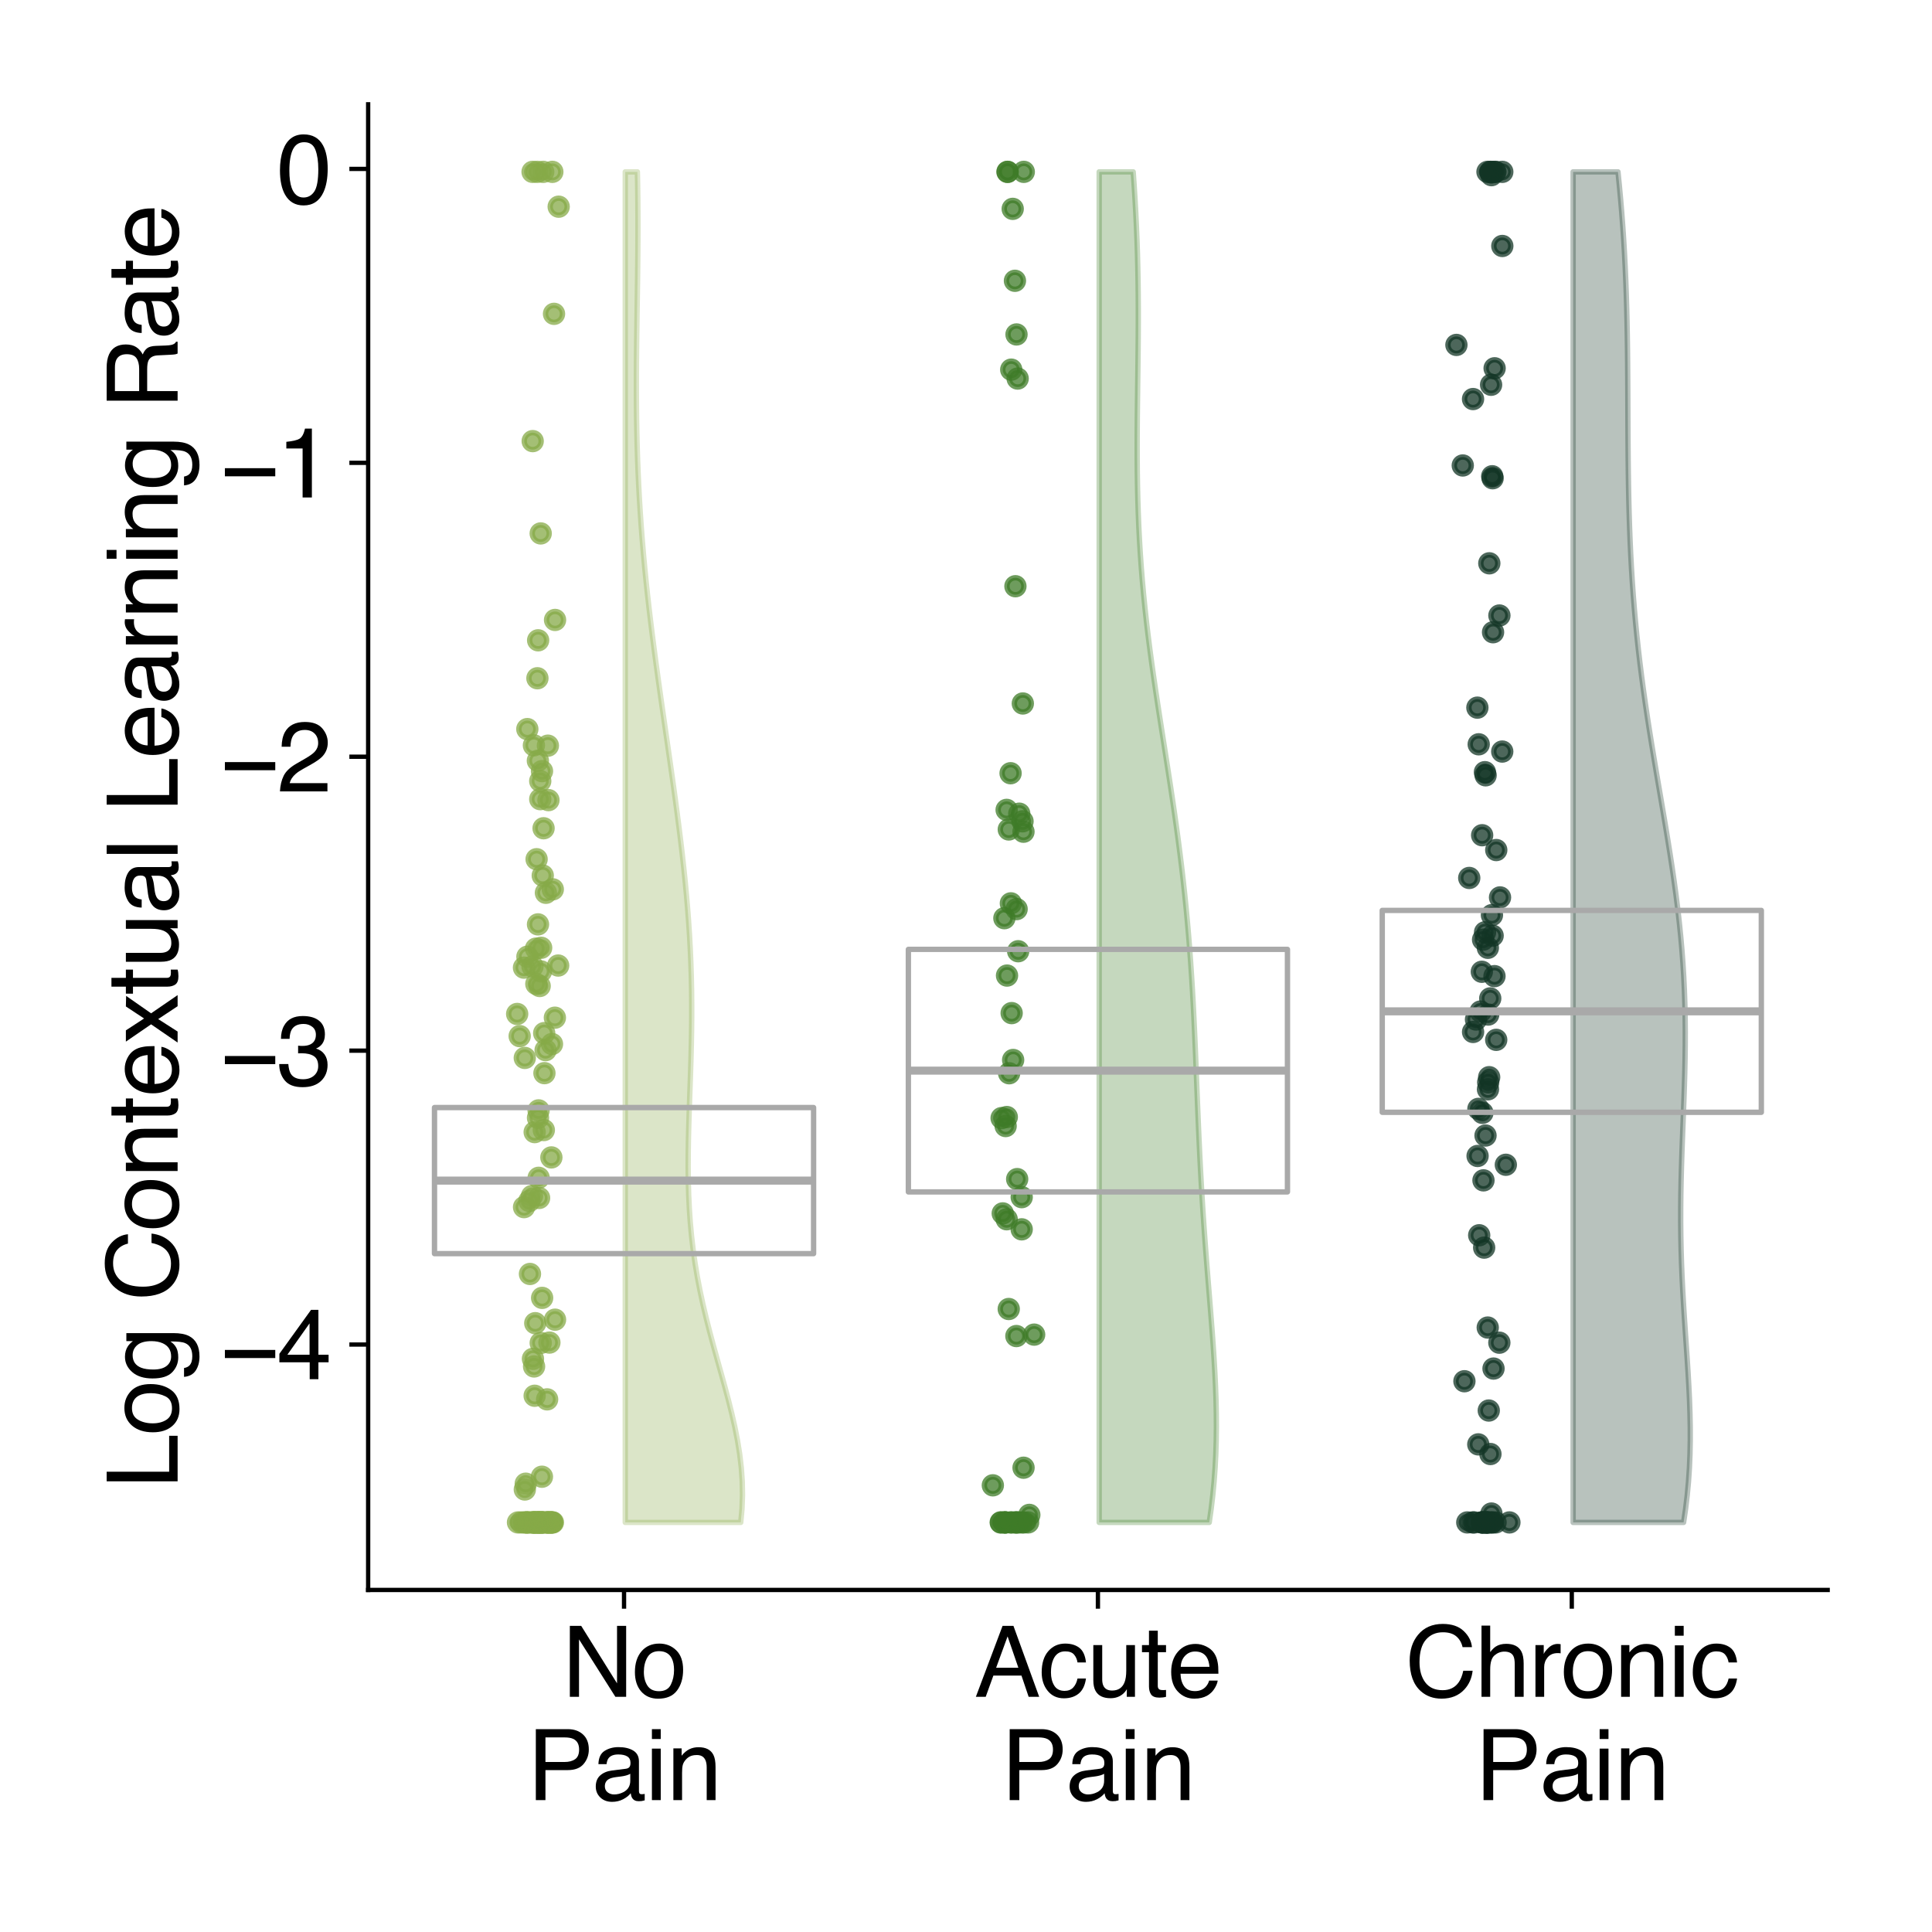 <?xml version="1.0" encoding="utf-8" standalone="no"?>
<!DOCTYPE svg PUBLIC "-//W3C//DTD SVG 1.1//EN"
  "http://www.w3.org/Graphics/SVG/1.1/DTD/svg11.dtd">
<svg xmlns:xlink="http://www.w3.org/1999/xlink" width="360pt" height="360pt" viewBox="0 0 360 360" xmlns="http://www.w3.org/2000/svg" version="1.1">
 <defs>
  <style type="text/css">*{stroke-linejoin: round; stroke-linecap: butt}</style>
 </defs>
 <g id="figure_1">
  <g id="patch_1">
   <path d="M 0 360 
L 360 360 
L 360 0 
L 0 0 
z
" style="fill: #ffffff"/>
  </g>
  <g id="axes_1">
   <g id="patch_2">
    <path d="M 68.6 296.264 
L 340.56 296.264 
L 340.56 19.44 
L 68.6 19.44 
z
" style="fill: #ffffff"/>
   </g>
   <g id="PolyCollection_1">
    <defs>
     <path id="m884ee8c6a6" d="M 138.029 -76.319 
L 116.508 -76.319 
L 116.508 -78.861 
L 116.508 -81.403 
L 116.508 -83.945 
L 116.508 -86.487 
L 116.508 -89.029 
L 116.508 -91.571 
L 116.508 -94.113 
L 116.508 -96.655 
L 116.508 -99.197 
L 116.508 -101.739 
L 116.508 -104.281 
L 116.508 -106.823 
L 116.508 -109.365 
L 116.508 -111.907 
L 116.508 -114.449 
L 116.508 -116.991 
L 116.508 -119.533 
L 116.508 -122.075 
L 116.508 -124.617 
L 116.508 -127.159 
L 116.508 -129.701 
L 116.508 -132.243 
L 116.508 -134.785 
L 116.508 -137.327 
L 116.508 -139.869 
L 116.508 -142.411 
L 116.508 -144.953 
L 116.508 -147.495 
L 116.508 -150.037 
L 116.508 -152.579 
L 116.508 -155.121 
L 116.508 -157.663 
L 116.508 -160.205 
L 116.508 -162.747 
L 116.508 -165.289 
L 116.508 -167.831 
L 116.508 -170.373 
L 116.508 -172.915 
L 116.508 -175.457 
L 116.508 -177.999 
L 116.508 -180.541 
L 116.508 -183.083 
L 116.508 -185.625 
L 116.508 -188.167 
L 116.508 -190.709 
L 116.508 -193.251 
L 116.508 -195.793 
L 116.508 -198.335 
L 116.508 -200.877 
L 116.508 -203.419 
L 116.508 -205.961 
L 116.508 -208.503 
L 116.508 -211.045 
L 116.508 -213.587 
L 116.508 -216.129 
L 116.508 -218.671 
L 116.508 -221.213 
L 116.508 -223.755 
L 116.508 -226.297 
L 116.508 -228.839 
L 116.508 -231.381 
L 116.508 -233.923 
L 116.508 -236.465 
L 116.508 -239.007 
L 116.508 -241.549 
L 116.508 -244.091 
L 116.508 -246.633 
L 116.508 -249.175 
L 116.508 -251.717 
L 116.508 -254.259 
L 116.508 -256.801 
L 116.508 -259.343 
L 116.508 -261.885 
L 116.508 -264.427 
L 116.508 -266.969 
L 116.508 -269.511 
L 116.508 -272.053 
L 116.508 -274.595 
L 116.508 -277.137 
L 116.508 -279.679 
L 116.508 -282.221 
L 116.508 -284.763 
L 116.508 -287.305 
L 116.508 -289.847 
L 116.508 -292.389 
L 116.508 -294.931 
L 116.508 -297.473 
L 116.508 -300.015 
L 116.508 -302.557 
L 116.508 -305.099 
L 116.508 -307.641 
L 116.508 -310.183 
L 116.508 -312.725 
L 116.508 -315.267 
L 116.508 -317.809 
L 116.508 -320.351 
L 116.508 -322.893 
L 116.508 -325.435 
L 116.508 -327.977 
L 118.769 -327.977 
L 118.769 -327.977 
L 118.816 -325.435 
L 118.849 -322.893 
L 118.868 -320.351 
L 118.874 -317.809 
L 118.868 -315.267 
L 118.852 -312.725 
L 118.828 -310.183 
L 118.796 -307.641 
L 118.76 -305.099 
L 118.722 -302.557 
L 118.685 -300.015 
L 118.65 -297.473 
L 118.62 -294.931 
L 118.597 -292.389 
L 118.584 -289.847 
L 118.582 -287.305 
L 118.593 -284.763 
L 118.619 -282.221 
L 118.662 -279.679 
L 118.721 -277.137 
L 118.799 -274.595 
L 118.896 -272.053 
L 119.013 -269.511 
L 119.15 -266.969 
L 119.307 -264.427 
L 119.484 -261.885 
L 119.681 -259.343 
L 119.898 -256.801 
L 120.133 -254.259 
L 120.388 -251.717 
L 120.659 -249.175 
L 120.947 -246.633 
L 121.249 -244.091 
L 121.566 -241.549 
L 121.895 -239.007 
L 122.234 -236.465 
L 122.583 -233.923 
L 122.939 -231.381 
L 123.3 -228.839 
L 123.665 -226.297 
L 124.033 -223.755 
L 124.401 -221.213 
L 124.767 -218.671 
L 125.129 -216.129 
L 125.487 -213.587 
L 125.837 -211.045 
L 126.177 -208.503 
L 126.506 -205.961 
L 126.822 -203.419 
L 127.123 -200.877 
L 127.405 -198.335 
L 127.669 -195.793 
L 127.91 -193.251 
L 128.128 -190.709 
L 128.321 -188.167 
L 128.487 -185.625 
L 128.625 -183.083 
L 128.734 -180.541 
L 128.815 -177.999 
L 128.868 -175.457 
L 128.892 -172.915 
L 128.891 -170.373 
L 128.865 -167.831 
L 128.819 -165.289 
L 128.754 -162.747 
L 128.677 -160.205 
L 128.59 -157.663 
L 128.501 -155.121 
L 128.414 -152.579 
L 128.337 -150.037 
L 128.275 -147.495 
L 128.237 -144.953 
L 128.228 -142.411 
L 128.256 -139.869 
L 128.327 -137.327 
L 128.447 -134.785 
L 128.622 -132.243 
L 128.857 -129.701 
L 129.154 -127.159 
L 129.515 -124.617 
L 129.941 -122.075 
L 130.43 -119.533 
L 130.977 -116.991 
L 131.578 -114.449 
L 132.225 -111.907 
L 132.906 -109.365 
L 133.61 -106.823 
L 134.322 -104.281 
L 135.027 -101.739 
L 135.708 -99.197 
L 136.346 -96.655 
L 136.925 -94.113 
L 137.427 -91.571 
L 137.834 -89.029 
L 138.133 -86.487 
L 138.31 -83.945 
L 138.356 -81.403 
L 138.263 -78.861 
L 138.029 -76.319 
z
" style="stroke: #85a947; stroke-opacity: 0.3"/>
    </defs>
    <g clip-path="url(#pbc1ff5900c)">
     <use xlink:href="#m884ee8c6a6" x="0" y="360" style="fill: #85a947; fill-opacity: 0.3; stroke: #85a947; stroke-opacity: 0.3"/>
    </g>
   </g>
   <g id="PolyCollection_2">
    <defs>
     <path id="me2b40005a1" d="M 225.324 -76.319 
L 204.817 -76.319 
L 204.817 -78.861 
L 204.817 -81.403 
L 204.817 -83.945 
L 204.817 -86.487 
L 204.817 -89.029 
L 204.817 -91.571 
L 204.817 -94.113 
L 204.817 -96.655 
L 204.817 -99.197 
L 204.817 -101.739 
L 204.817 -104.281 
L 204.817 -106.823 
L 204.817 -109.365 
L 204.817 -111.907 
L 204.817 -114.449 
L 204.817 -116.991 
L 204.817 -119.533 
L 204.817 -122.075 
L 204.817 -124.617 
L 204.817 -127.159 
L 204.817 -129.701 
L 204.817 -132.243 
L 204.817 -134.785 
L 204.817 -137.327 
L 204.817 -139.869 
L 204.817 -142.411 
L 204.817 -144.953 
L 204.817 -147.495 
L 204.817 -150.037 
L 204.817 -152.579 
L 204.817 -155.121 
L 204.817 -157.663 
L 204.817 -160.205 
L 204.817 -162.747 
L 204.817 -165.289 
L 204.817 -167.831 
L 204.817 -170.373 
L 204.817 -172.915 
L 204.817 -175.457 
L 204.817 -177.999 
L 204.817 -180.541 
L 204.817 -183.083 
L 204.817 -185.625 
L 204.817 -188.167 
L 204.817 -190.709 
L 204.817 -193.251 
L 204.817 -195.793 
L 204.817 -198.335 
L 204.817 -200.877 
L 204.817 -203.419 
L 204.817 -205.961 
L 204.817 -208.503 
L 204.817 -211.045 
L 204.817 -213.587 
L 204.817 -216.129 
L 204.817 -218.671 
L 204.817 -221.213 
L 204.817 -223.755 
L 204.817 -226.297 
L 204.817 -228.839 
L 204.817 -231.381 
L 204.817 -233.923 
L 204.817 -236.465 
L 204.817 -239.007 
L 204.817 -241.549 
L 204.817 -244.091 
L 204.817 -246.633 
L 204.817 -249.175 
L 204.817 -251.717 
L 204.817 -254.259 
L 204.817 -256.801 
L 204.817 -259.343 
L 204.817 -261.885 
L 204.817 -264.427 
L 204.817 -266.969 
L 204.817 -269.511 
L 204.817 -272.053 
L 204.817 -274.595 
L 204.817 -277.137 
L 204.817 -279.679 
L 204.817 -282.221 
L 204.817 -284.763 
L 204.817 -287.305 
L 204.817 -289.847 
L 204.817 -292.389 
L 204.817 -294.931 
L 204.817 -297.473 
L 204.817 -300.015 
L 204.817 -302.557 
L 204.817 -305.099 
L 204.817 -307.641 
L 204.817 -310.183 
L 204.817 -312.725 
L 204.817 -315.267 
L 204.817 -317.809 
L 204.817 -320.351 
L 204.817 -322.893 
L 204.817 -325.435 
L 204.817 -327.977 
L 211.154 -327.977 
L 211.154 -327.977 
L 211.333 -325.435 
L 211.494 -322.893 
L 211.636 -320.351 
L 211.759 -317.809 
L 211.863 -315.267 
L 211.947 -312.725 
L 212.011 -310.183 
L 212.058 -307.641 
L 212.088 -305.099 
L 212.102 -302.557 
L 212.103 -300.015 
L 212.092 -297.473 
L 212.071 -294.931 
L 212.044 -292.389 
L 212.013 -289.847 
L 211.98 -287.305 
L 211.949 -284.763 
L 211.922 -282.221 
L 211.903 -279.679 
L 211.894 -277.137 
L 211.899 -274.595 
L 211.918 -272.053 
L 211.956 -269.511 
L 212.015 -266.969 
L 212.095 -264.427 
L 212.198 -261.885 
L 212.327 -259.343 
L 212.481 -256.801 
L 212.661 -254.259 
L 212.867 -251.717 
L 213.099 -249.175 
L 213.356 -246.633 
L 213.636 -244.091 
L 213.939 -241.549 
L 214.263 -239.007 
L 214.605 -236.465 
L 214.964 -233.923 
L 215.336 -231.381 
L 215.72 -228.839 
L 216.112 -226.297 
L 216.509 -223.755 
L 216.909 -221.213 
L 217.308 -218.671 
L 217.704 -216.129 
L 218.095 -213.587 
L 218.477 -211.045 
L 218.849 -208.503 
L 219.209 -205.961 
L 219.554 -203.419 
L 219.883 -200.877 
L 220.196 -198.335 
L 220.491 -195.793 
L 220.767 -193.251 
L 221.024 -190.709 
L 221.263 -188.167 
L 221.483 -185.625 
L 221.686 -183.083 
L 221.871 -180.541 
L 222.041 -177.999 
L 222.196 -175.457 
L 222.337 -172.915 
L 222.467 -170.373 
L 222.587 -167.831 
L 222.7 -165.289 
L 222.806 -162.747 
L 222.908 -160.205 
L 223.009 -157.663 
L 223.109 -155.121 
L 223.212 -152.579 
L 223.318 -150.037 
L 223.431 -147.495 
L 223.55 -144.953 
L 223.678 -142.411 
L 223.815 -139.869 
L 223.963 -137.327 
L 224.122 -134.785 
L 224.291 -132.243 
L 224.47 -129.701 
L 224.659 -127.159 
L 224.856 -124.617 
L 225.058 -122.075 
L 225.264 -119.533 
L 225.47 -116.991 
L 225.673 -114.449 
L 225.869 -111.907 
L 226.053 -109.365 
L 226.222 -106.823 
L 226.37 -104.281 
L 226.492 -101.739 
L 226.584 -99.197 
L 226.639 -96.655 
L 226.655 -94.113 
L 226.625 -91.571 
L 226.547 -89.029 
L 226.416 -86.487 
L 226.23 -83.945 
L 225.986 -81.403 
L 225.685 -78.861 
L 225.324 -76.319 
z
" style="stroke: #3e7b27; stroke-opacity: 0.3"/>
    </defs>
    <g clip-path="url(#pbc1ff5900c)">
     <use xlink:href="#me2b40005a1" x="0" y="360" style="fill: #3e7b27; fill-opacity: 0.3; stroke: #3e7b27; stroke-opacity: 0.3"/>
    </g>
   </g>
   <g id="PolyCollection_3">
    <defs>
     <path id="mc888526e8a" d="M 313.715 -76.319 
L 293.126 -76.319 
L 293.126 -78.861 
L 293.126 -81.403 
L 293.126 -83.945 
L 293.126 -86.487 
L 293.126 -89.029 
L 293.126 -91.571 
L 293.126 -94.113 
L 293.126 -96.655 
L 293.126 -99.197 
L 293.126 -101.739 
L 293.126 -104.281 
L 293.126 -106.823 
L 293.126 -109.365 
L 293.126 -111.907 
L 293.126 -114.449 
L 293.126 -116.991 
L 293.126 -119.533 
L 293.126 -122.075 
L 293.126 -124.617 
L 293.126 -127.159 
L 293.126 -129.701 
L 293.126 -132.243 
L 293.126 -134.785 
L 293.126 -137.327 
L 293.126 -139.869 
L 293.126 -142.411 
L 293.126 -144.953 
L 293.126 -147.495 
L 293.126 -150.037 
L 293.126 -152.579 
L 293.126 -155.121 
L 293.126 -157.663 
L 293.126 -160.205 
L 293.126 -162.747 
L 293.126 -165.289 
L 293.126 -167.831 
L 293.126 -170.373 
L 293.126 -172.915 
L 293.126 -175.457 
L 293.126 -177.999 
L 293.126 -180.541 
L 293.126 -183.083 
L 293.126 -185.625 
L 293.126 -188.167 
L 293.126 -190.709 
L 293.126 -193.251 
L 293.126 -195.793 
L 293.126 -198.335 
L 293.126 -200.877 
L 293.126 -203.419 
L 293.126 -205.961 
L 293.126 -208.503 
L 293.126 -211.045 
L 293.126 -213.587 
L 293.126 -216.129 
L 293.126 -218.671 
L 293.126 -221.213 
L 293.126 -223.755 
L 293.126 -226.297 
L 293.126 -228.839 
L 293.126 -231.381 
L 293.126 -233.923 
L 293.126 -236.465 
L 293.126 -239.007 
L 293.126 -241.549 
L 293.126 -244.091 
L 293.126 -246.633 
L 293.126 -249.175 
L 293.126 -251.717 
L 293.126 -254.259 
L 293.126 -256.801 
L 293.126 -259.343 
L 293.126 -261.885 
L 293.126 -264.427 
L 293.126 -266.969 
L 293.126 -269.511 
L 293.126 -272.053 
L 293.126 -274.595 
L 293.126 -277.137 
L 293.126 -279.679 
L 293.126 -282.221 
L 293.126 -284.763 
L 293.126 -287.305 
L 293.126 -289.847 
L 293.126 -292.389 
L 293.126 -294.931 
L 293.126 -297.473 
L 293.126 -300.015 
L 293.126 -302.557 
L 293.126 -305.099 
L 293.126 -307.641 
L 293.126 -310.183 
L 293.126 -312.725 
L 293.126 -315.267 
L 293.126 -317.809 
L 293.126 -320.351 
L 293.126 -322.893 
L 293.126 -325.435 
L 293.126 -327.977 
L 301.486 -327.977 
L 301.486 -327.977 
L 301.741 -325.435 
L 301.975 -322.893 
L 302.189 -320.351 
L 302.382 -317.809 
L 302.553 -315.267 
L 302.704 -312.725 
L 302.834 -310.183 
L 302.945 -307.641 
L 303.038 -305.099 
L 303.114 -302.557 
L 303.174 -300.015 
L 303.222 -297.473 
L 303.258 -294.931 
L 303.284 -292.389 
L 303.303 -289.847 
L 303.316 -287.305 
L 303.327 -284.763 
L 303.336 -282.221 
L 303.347 -279.679 
L 303.362 -277.137 
L 303.382 -274.595 
L 303.411 -272.053 
L 303.449 -269.511 
L 303.499 -266.969 
L 303.563 -264.427 
L 303.643 -261.885 
L 303.74 -259.343 
L 303.856 -256.801 
L 303.992 -254.259 
L 304.15 -251.717 
L 304.329 -249.175 
L 304.532 -246.633 
L 304.759 -244.091 
L 305.009 -241.549 
L 305.283 -239.007 
L 305.58 -236.465 
L 305.9 -233.923 
L 306.24 -231.381 
L 306.601 -228.839 
L 306.981 -226.297 
L 307.376 -223.755 
L 307.786 -221.213 
L 308.207 -218.671 
L 308.635 -216.129 
L 309.07 -213.587 
L 309.505 -211.045 
L 309.939 -208.503 
L 310.368 -205.961 
L 310.787 -203.419 
L 311.193 -200.877 
L 311.583 -198.335 
L 311.952 -195.793 
L 312.298 -193.251 
L 312.618 -190.709 
L 312.908 -188.167 
L 313.167 -185.625 
L 313.393 -183.083 
L 313.585 -180.541 
L 313.742 -177.999 
L 313.863 -175.457 
L 313.951 -172.915 
L 314.005 -170.373 
L 314.027 -167.831 
L 314.021 -165.289 
L 313.989 -162.747 
L 313.935 -160.205 
L 313.862 -157.663 
L 313.777 -155.121 
L 313.682 -152.579 
L 313.583 -150.037 
L 313.486 -147.495 
L 313.394 -144.953 
L 313.313 -142.411 
L 313.247 -139.869 
L 313.199 -137.327 
L 313.174 -134.785 
L 313.172 -132.243 
L 313.197 -129.701 
L 313.248 -127.159 
L 313.326 -124.617 
L 313.429 -122.075 
L 313.555 -119.533 
L 313.701 -116.991 
L 313.861 -114.449 
L 314.032 -111.907 
L 314.208 -109.365 
L 314.38 -106.823 
L 314.543 -104.281 
L 314.689 -101.739 
L 314.811 -99.197 
L 314.9 -96.655 
L 314.95 -94.113 
L 314.953 -91.571 
L 314.904 -89.029 
L 314.797 -86.487 
L 314.627 -83.945 
L 314.392 -81.403 
L 314.088 -78.861 
L 313.715 -76.319 
z
" style="stroke: #123524; stroke-opacity: 0.3"/>
    </defs>
    <g clip-path="url(#pbc1ff5900c)">
     <use xlink:href="#mc888526e8a" x="0" y="360" style="fill: #123524; fill-opacity: 0.3; stroke: #123524; stroke-opacity: 0.3"/>
    </g>
   </g>
   <g id="PathCollection_1">
    <defs>
     <path id="m4009e59698" d="M 0 1.581 
C 0.419 1.581 0.822 1.415 1.118 1.118 
C 1.415 0.822 1.581 0.419 1.581 0 
C 1.581 -0.419 1.415 -0.822 1.118 -1.118 
C 0.822 -1.415 0.419 -1.581 0 -1.581 
C -0.419 -1.581 -0.822 -1.415 -1.118 -1.118 
C -1.415 -0.822 -1.581 -0.419 -1.581 0 
C -1.581 0.419 -1.415 0.822 -1.118 1.118 
C -0.822 1.415 -0.419 1.581 0 1.581 
z
" style="stroke: #85a947; stroke-opacity: 0.75"/>
    </defs>
    <g clip-path="url(#pbc1ff5900c)">
     <use xlink:href="#m4009e59698" x="100.559" y="183.726" style="fill: #85a947; fill-opacity: 0.75; stroke: #85a947; stroke-opacity: 0.75"/>
     <use xlink:href="#m4009e59698" x="97.787" y="197.127" style="fill: #85a947; fill-opacity: 0.75; stroke: #85a947; stroke-opacity: 0.75"/>
     <use xlink:href="#m4009e59698" x="103.027" y="283.681" style="fill: #85a947; fill-opacity: 0.75; stroke: #85a947; stroke-opacity: 0.75"/>
     <use xlink:href="#m4009e59698" x="100.753" y="250.243" style="fill: #85a947; fill-opacity: 0.75; stroke: #85a947; stroke-opacity: 0.75"/>
     <use xlink:href="#m4009e59698" x="103.007" y="165.714" style="fill: #85a947; fill-opacity: 0.75; stroke: #85a947; stroke-opacity: 0.75"/>
     <use xlink:href="#m4009e59698" x="96.834" y="193.064" style="fill: #85a947; fill-opacity: 0.75; stroke: #85a947; stroke-opacity: 0.75"/>
     <use xlink:href="#m4009e59698" x="100.23" y="283.681" style="fill: #85a947; fill-opacity: 0.75; stroke: #85a947; stroke-opacity: 0.75"/>
     <use xlink:href="#m4009e59698" x="99.221" y="180.074" style="fill: #85a947; fill-opacity: 0.75; stroke: #85a947; stroke-opacity: 0.75"/>
     <use xlink:href="#m4009e59698" x="99.129" y="222.854" style="fill: #85a947; fill-opacity: 0.75; stroke: #85a947; stroke-opacity: 0.75"/>
     <use xlink:href="#m4009e59698" x="101.891" y="283.681" style="fill: #85a947; fill-opacity: 0.75; stroke: #85a947; stroke-opacity: 0.75"/>
     <use xlink:href="#m4009e59698" x="101.018" y="241.841" style="fill: #85a947; fill-opacity: 0.75; stroke: #85a947; stroke-opacity: 0.75"/>
     <use xlink:href="#m4009e59698" x="101.221" y="32.023" style="fill: #85a947; fill-opacity: 0.75; stroke: #85a947; stroke-opacity: 0.75"/>
     <use xlink:href="#m4009e59698" x="103.422" y="245.902" style="fill: #85a947; fill-opacity: 0.75; stroke: #85a947; stroke-opacity: 0.75"/>
     <use xlink:href="#m4009e59698" x="100.756" y="283.681" style="fill: #85a947; fill-opacity: 0.75; stroke: #85a947; stroke-opacity: 0.75"/>
     <use xlink:href="#m4009e59698" x="100.666" y="145.54" style="fill: #85a947; fill-opacity: 0.75; stroke: #85a947; stroke-opacity: 0.75"/>
     <use xlink:href="#m4009e59698" x="100.803" y="181.003" style="fill: #85a947; fill-opacity: 0.75; stroke: #85a947; stroke-opacity: 0.75"/>
     <use xlink:href="#m4009e59698" x="98.245" y="283.681" style="fill: #85a947; fill-opacity: 0.75; stroke: #85a947; stroke-opacity: 0.75"/>
     <use xlink:href="#m4009e59698" x="99.487" y="138.883" style="fill: #85a947; fill-opacity: 0.75; stroke: #85a947; stroke-opacity: 0.75"/>
     <use xlink:href="#m4009e59698" x="97.637" y="283.681" style="fill: #85a947; fill-opacity: 0.75; stroke: #85a947; stroke-opacity: 0.75"/>
     <use xlink:href="#m4009e59698" x="100.404" y="283.681" style="fill: #85a947; fill-opacity: 0.75; stroke: #85a947; stroke-opacity: 0.75"/>
     <use xlink:href="#m4009e59698" x="102.92" y="32.023" style="fill: #85a947; fill-opacity: 0.75; stroke: #85a947; stroke-opacity: 0.75"/>
     <use xlink:href="#m4009e59698" x="99.5" y="283.681" style="fill: #85a947; fill-opacity: 0.75; stroke: #85a947; stroke-opacity: 0.75"/>
     <use xlink:href="#m4009e59698" x="100.835" y="176.606" style="fill: #85a947; fill-opacity: 0.75; stroke: #85a947; stroke-opacity: 0.75"/>
     <use xlink:href="#m4009e59698" x="101.282" y="283.681" style="fill: #85a947; fill-opacity: 0.75; stroke: #85a947; stroke-opacity: 0.75"/>
     <use xlink:href="#m4009e59698" x="98.259" y="135.856" style="fill: #85a947; fill-opacity: 0.75; stroke: #85a947; stroke-opacity: 0.75"/>
     <use xlink:href="#m4009e59698" x="100.752" y="99.396" style="fill: #85a947; fill-opacity: 0.75; stroke: #85a947; stroke-opacity: 0.75"/>
     <use xlink:href="#m4009e59698" x="100.12" y="32.023" style="fill: #85a947; fill-opacity: 0.75; stroke: #85a947; stroke-opacity: 0.75"/>
     <use xlink:href="#m4009e59698" x="100.206" y="283.681" style="fill: #85a947; fill-opacity: 0.75; stroke: #85a947; stroke-opacity: 0.75"/>
     <use xlink:href="#m4009e59698" x="101.447" y="199.965" style="fill: #85a947; fill-opacity: 0.75; stroke: #85a947; stroke-opacity: 0.75"/>
     <use xlink:href="#m4009e59698" x="99.937" y="183.343" style="fill: #85a947; fill-opacity: 0.75; stroke: #85a947; stroke-opacity: 0.75"/>
     <use xlink:href="#m4009e59698" x="99.738" y="246.556" style="fill: #85a947; fill-opacity: 0.75; stroke: #85a947; stroke-opacity: 0.75"/>
     <use xlink:href="#m4009e59698" x="102.628" y="283.681" style="fill: #85a947; fill-opacity: 0.75; stroke: #85a947; stroke-opacity: 0.75"/>
     <use xlink:href="#m4009e59698" x="102.853" y="194.538" style="fill: #85a947; fill-opacity: 0.75; stroke: #85a947; stroke-opacity: 0.75"/>
     <use xlink:href="#m4009e59698" x="101.841" y="283.681" style="fill: #85a947; fill-opacity: 0.75; stroke: #85a947; stroke-opacity: 0.75"/>
     <use xlink:href="#m4009e59698" x="97.963" y="276.464" style="fill: #85a947; fill-opacity: 0.75; stroke: #85a947; stroke-opacity: 0.75"/>
     <use xlink:href="#m4009e59698" x="102.131" y="283.681" style="fill: #85a947; fill-opacity: 0.75; stroke: #85a947; stroke-opacity: 0.75"/>
     <use xlink:href="#m4009e59698" x="99.517" y="254.619" style="fill: #85a947; fill-opacity: 0.75; stroke: #85a947; stroke-opacity: 0.75"/>
     <use xlink:href="#m4009e59698" x="101.721" y="166.359" style="fill: #85a947; fill-opacity: 0.75; stroke: #85a947; stroke-opacity: 0.75"/>
     <use xlink:href="#m4009e59698" x="99.482" y="283.681" style="fill: #85a947; fill-opacity: 0.75; stroke: #85a947; stroke-opacity: 0.75"/>
     <use xlink:href="#m4009e59698" x="102.253" y="283.681" style="fill: #85a947; fill-opacity: 0.75; stroke: #85a947; stroke-opacity: 0.75"/>
     <use xlink:href="#m4009e59698" x="97.636" y="180.306" style="fill: #85a947; fill-opacity: 0.75; stroke: #85a947; stroke-opacity: 0.75"/>
     <use xlink:href="#m4009e59698" x="97.125" y="283.681" style="fill: #85a947; fill-opacity: 0.75; stroke: #85a947; stroke-opacity: 0.75"/>
     <use xlink:href="#m4009e59698" x="103.425" y="115.517" style="fill: #85a947; fill-opacity: 0.75; stroke: #85a947; stroke-opacity: 0.75"/>
     <use xlink:href="#m4009e59698" x="100.273" y="119.312" style="fill: #85a947; fill-opacity: 0.75; stroke: #85a947; stroke-opacity: 0.75"/>
     <use xlink:href="#m4009e59698" x="101.134" y="163.145" style="fill: #85a947; fill-opacity: 0.75; stroke: #85a947; stroke-opacity: 0.75"/>
     <use xlink:href="#m4009e59698" x="99.881" y="176.759" style="fill: #85a947; fill-opacity: 0.75; stroke: #85a947; stroke-opacity: 0.75"/>
     <use xlink:href="#m4009e59698" x="102.559" y="283.681" style="fill: #85a947; fill-opacity: 0.75; stroke: #85a947; stroke-opacity: 0.75"/>
     <use xlink:href="#m4009e59698" x="97.649" y="224.929" style="fill: #85a947; fill-opacity: 0.75; stroke: #85a947; stroke-opacity: 0.75"/>
     <use xlink:href="#m4009e59698" x="100.37" y="219.467" style="fill: #85a947; fill-opacity: 0.75; stroke: #85a947; stroke-opacity: 0.75"/>
     <use xlink:href="#m4009e59698" x="102.664" y="283.681" style="fill: #85a947; fill-opacity: 0.75; stroke: #85a947; stroke-opacity: 0.75"/>
     <use xlink:href="#m4009e59698" x="100.139" y="126.383" style="fill: #85a947; fill-opacity: 0.75; stroke: #85a947; stroke-opacity: 0.75"/>
     <use xlink:href="#m4009e59698" x="102.089" y="138.945" style="fill: #85a947; fill-opacity: 0.75; stroke: #85a947; stroke-opacity: 0.75"/>
     <use xlink:href="#m4009e59698" x="102.865" y="283.681" style="fill: #85a947; fill-opacity: 0.75; stroke: #85a947; stroke-opacity: 0.75"/>
     <use xlink:href="#m4009e59698" x="97.792" y="277.546" style="fill: #85a947; fill-opacity: 0.75; stroke: #85a947; stroke-opacity: 0.75"/>
     <use xlink:href="#m4009e59698" x="100.667" y="148.91" style="fill: #85a947; fill-opacity: 0.75; stroke: #85a947; stroke-opacity: 0.75"/>
     <use xlink:href="#m4009e59698" x="101.018" y="283.681" style="fill: #85a947; fill-opacity: 0.75; stroke: #85a947; stroke-opacity: 0.75"/>
     <use xlink:href="#m4009e59698" x="103.393" y="189.633" style="fill: #85a947; fill-opacity: 0.75; stroke: #85a947; stroke-opacity: 0.75"/>
     <use xlink:href="#m4009e59698" x="99.044" y="283.681" style="fill: #85a947; fill-opacity: 0.75; stroke: #85a947; stroke-opacity: 0.75"/>
     <use xlink:href="#m4009e59698" x="98.63" y="223.788" style="fill: #85a947; fill-opacity: 0.75; stroke: #85a947; stroke-opacity: 0.75"/>
     <use xlink:href="#m4009e59698" x="103.234" y="58.479" style="fill: #85a947; fill-opacity: 0.75; stroke: #85a947; stroke-opacity: 0.75"/>
     <use xlink:href="#m4009e59698" x="97.936" y="283.681" style="fill: #85a947; fill-opacity: 0.75; stroke: #85a947; stroke-opacity: 0.75"/>
     <use xlink:href="#m4009e59698" x="98.752" y="237.383" style="fill: #85a947; fill-opacity: 0.75; stroke: #85a947; stroke-opacity: 0.75"/>
     <use xlink:href="#m4009e59698" x="101.178" y="283.681" style="fill: #85a947; fill-opacity: 0.75; stroke: #85a947; stroke-opacity: 0.75"/>
     <use xlink:href="#m4009e59698" x="99.236" y="32.023" style="fill: #85a947; fill-opacity: 0.75; stroke: #85a947; stroke-opacity: 0.75"/>
     <use xlink:href="#m4009e59698" x="99.568" y="283.681" style="fill: #85a947; fill-opacity: 0.75; stroke: #85a947; stroke-opacity: 0.75"/>
     <use xlink:href="#m4009e59698" x="99.697" y="283.681" style="fill: #85a947; fill-opacity: 0.75; stroke: #85a947; stroke-opacity: 0.75"/>
     <use xlink:href="#m4009e59698" x="99.176" y="283.681" style="fill: #85a947; fill-opacity: 0.75; stroke: #85a947; stroke-opacity: 0.75"/>
     <use xlink:href="#m4009e59698" x="99.308" y="253.201" style="fill: #85a947; fill-opacity: 0.75; stroke: #85a947; stroke-opacity: 0.75"/>
     <use xlink:href="#m4009e59698" x="101.992" y="283.681" style="fill: #85a947; fill-opacity: 0.75; stroke: #85a947; stroke-opacity: 0.75"/>
     <use xlink:href="#m4009e59698" x="100.359" y="206.903" style="fill: #85a947; fill-opacity: 0.75; stroke: #85a947; stroke-opacity: 0.75"/>
     <use xlink:href="#m4009e59698" x="101.333" y="210.569" style="fill: #85a947; fill-opacity: 0.75; stroke: #85a947; stroke-opacity: 0.75"/>
     <use xlink:href="#m4009e59698" x="102.884" y="283.681" style="fill: #85a947; fill-opacity: 0.75; stroke: #85a947; stroke-opacity: 0.75"/>
     <use xlink:href="#m4009e59698" x="100.454" y="223.219" style="fill: #85a947; fill-opacity: 0.75; stroke: #85a947; stroke-opacity: 0.75"/>
     <use xlink:href="#m4009e59698" x="98.271" y="283.681" style="fill: #85a947; fill-opacity: 0.75; stroke: #85a947; stroke-opacity: 0.75"/>
     <use xlink:href="#m4009e59698" x="99.625" y="260.079" style="fill: #85a947; fill-opacity: 0.75; stroke: #85a947; stroke-opacity: 0.75"/>
     <use xlink:href="#m4009e59698" x="99.99" y="160.102" style="fill: #85a947; fill-opacity: 0.75; stroke: #85a947; stroke-opacity: 0.75"/>
     <use xlink:href="#m4009e59698" x="101.663" y="195.676" style="fill: #85a947; fill-opacity: 0.75; stroke: #85a947; stroke-opacity: 0.75"/>
     <use xlink:href="#m4009e59698" x="98.181" y="283.681" style="fill: #85a947; fill-opacity: 0.75; stroke: #85a947; stroke-opacity: 0.75"/>
     <use xlink:href="#m4009e59698" x="104.103" y="38.513" style="fill: #85a947; fill-opacity: 0.75; stroke: #85a947; stroke-opacity: 0.75"/>
     <use xlink:href="#m4009e59698" x="100.387" y="283.681" style="fill: #85a947; fill-opacity: 0.75; stroke: #85a947; stroke-opacity: 0.75"/>
     <use xlink:href="#m4009e59698" x="101.403" y="192.508" style="fill: #85a947; fill-opacity: 0.75; stroke: #85a947; stroke-opacity: 0.75"/>
     <use xlink:href="#m4009e59698" x="100.406" y="283.681" style="fill: #85a947; fill-opacity: 0.75; stroke: #85a947; stroke-opacity: 0.75"/>
     <use xlink:href="#m4009e59698" x="100.98" y="275.166" style="fill: #85a947; fill-opacity: 0.75; stroke: #85a947; stroke-opacity: 0.75"/>
     <use xlink:href="#m4009e59698" x="102.372" y="250.169" style="fill: #85a947; fill-opacity: 0.75; stroke: #85a947; stroke-opacity: 0.75"/>
     <use xlink:href="#m4009e59698" x="99.734" y="283.681" style="fill: #85a947; fill-opacity: 0.75; stroke: #85a947; stroke-opacity: 0.75"/>
     <use xlink:href="#m4009e59698" x="99.872" y="283.681" style="fill: #85a947; fill-opacity: 0.75; stroke: #85a947; stroke-opacity: 0.75"/>
     <use xlink:href="#m4009e59698" x="99.63" y="210.951" style="fill: #85a947; fill-opacity: 0.75; stroke: #85a947; stroke-opacity: 0.75"/>
     <use xlink:href="#m4009e59698" x="96.366" y="188.937" style="fill: #85a947; fill-opacity: 0.75; stroke: #85a947; stroke-opacity: 0.75"/>
     <use xlink:href="#m4009e59698" x="100.248" y="172.243" style="fill: #85a947; fill-opacity: 0.75; stroke: #85a947; stroke-opacity: 0.75"/>
     <use xlink:href="#m4009e59698" x="102.74" y="215.666" style="fill: #85a947; fill-opacity: 0.75; stroke: #85a947; stroke-opacity: 0.75"/>
     <use xlink:href="#m4009e59698" x="96.518" y="283.681" style="fill: #85a947; fill-opacity: 0.75; stroke: #85a947; stroke-opacity: 0.75"/>
     <use xlink:href="#m4009e59698" x="100.889" y="283.681" style="fill: #85a947; fill-opacity: 0.75; stroke: #85a947; stroke-opacity: 0.75"/>
     <use xlink:href="#m4009e59698" x="98.274" y="178.266" style="fill: #85a947; fill-opacity: 0.75; stroke: #85a947; stroke-opacity: 0.75"/>
     <use xlink:href="#m4009e59698" x="100.983" y="283.681" style="fill: #85a947; fill-opacity: 0.75; stroke: #85a947; stroke-opacity: 0.75"/>
     <use xlink:href="#m4009e59698" x="100.223" y="141.748" style="fill: #85a947; fill-opacity: 0.75; stroke: #85a947; stroke-opacity: 0.75"/>
     <use xlink:href="#m4009e59698" x="99.26" y="82.195" style="fill: #85a947; fill-opacity: 0.75; stroke: #85a947; stroke-opacity: 0.75"/>
     <use xlink:href="#m4009e59698" x="102.162" y="283.681" style="fill: #85a947; fill-opacity: 0.75; stroke: #85a947; stroke-opacity: 0.75"/>
     <use xlink:href="#m4009e59698" x="100.25" y="208.297" style="fill: #85a947; fill-opacity: 0.75; stroke: #85a947; stroke-opacity: 0.75"/>
     <use xlink:href="#m4009e59698" x="98.651" y="283.681" style="fill: #85a947; fill-opacity: 0.75; stroke: #85a947; stroke-opacity: 0.75"/>
     <use xlink:href="#m4009e59698" x="100.197" y="283.681" style="fill: #85a947; fill-opacity: 0.75; stroke: #85a947; stroke-opacity: 0.75"/>
     <use xlink:href="#m4009e59698" x="101.287" y="154.334" style="fill: #85a947; fill-opacity: 0.75; stroke: #85a947; stroke-opacity: 0.75"/>
     <use xlink:href="#m4009e59698" x="100.993" y="143.689" style="fill: #85a947; fill-opacity: 0.75; stroke: #85a947; stroke-opacity: 0.75"/>
     <use xlink:href="#m4009e59698" x="102.195" y="149.091" style="fill: #85a947; fill-opacity: 0.75; stroke: #85a947; stroke-opacity: 0.75"/>
     <use xlink:href="#m4009e59698" x="99.431" y="283.681" style="fill: #85a947; fill-opacity: 0.75; stroke: #85a947; stroke-opacity: 0.75"/>
     <use xlink:href="#m4009e59698" x="104.004" y="179.914" style="fill: #85a947; fill-opacity: 0.75; stroke: #85a947; stroke-opacity: 0.75"/>
     <use xlink:href="#m4009e59698" x="101.948" y="260.75" style="fill: #85a947; fill-opacity: 0.75; stroke: #85a947; stroke-opacity: 0.75"/>
     <use xlink:href="#m4009e59698" x="101.041" y="283.681" style="fill: #85a947; fill-opacity: 0.75; stroke: #85a947; stroke-opacity: 0.75"/>
     <use xlink:href="#m4009e59698" x="100.48" y="283.681" style="fill: #85a947; fill-opacity: 0.75; stroke: #85a947; stroke-opacity: 0.75"/>
    </g>
   </g>
   <g id="PathCollection_2">
    <defs>
     <path id="m163307a35c" d="M 0 1.581 
C 0.419 1.581 0.822 1.415 1.118 1.118 
C 1.415 0.822 1.581 0.419 1.581 0 
C 1.581 -0.419 1.415 -0.822 1.118 -1.118 
C 0.822 -1.415 0.419 -1.581 0 -1.581 
C -0.419 -1.581 -0.822 -1.415 -1.118 -1.118 
C -1.415 -0.822 -1.581 -0.419 -1.581 0 
C -1.581 0.419 -1.415 0.822 -1.118 1.118 
C -0.822 1.415 -0.419 1.581 0 1.581 
z
" style="stroke: #3e7b27; stroke-opacity: 0.75"/>
    </defs>
    <g clip-path="url(#pbc1ff5900c)">
     <use xlink:href="#m163307a35c" x="187.28" y="283.681" style="fill: #3e7b27; fill-opacity: 0.75; stroke: #3e7b27; stroke-opacity: 0.75"/>
     <use xlink:href="#m163307a35c" x="190.533" y="153.039" style="fill: #3e7b27; fill-opacity: 0.75; stroke: #3e7b27; stroke-opacity: 0.75"/>
     <use xlink:href="#m163307a35c" x="190.397" y="283.681" style="fill: #3e7b27; fill-opacity: 0.75; stroke: #3e7b27; stroke-opacity: 0.75"/>
     <use xlink:href="#m163307a35c" x="190.722" y="273.487" style="fill: #3e7b27; fill-opacity: 0.75; stroke: #3e7b27; stroke-opacity: 0.75"/>
     <use xlink:href="#m163307a35c" x="187.499" y="283.681" style="fill: #3e7b27; fill-opacity: 0.75; stroke: #3e7b27; stroke-opacity: 0.75"/>
     <use xlink:href="#m163307a35c" x="185.001" y="276.767" style="fill: #3e7b27; fill-opacity: 0.75; stroke: #3e7b27; stroke-opacity: 0.75"/>
     <use xlink:href="#m163307a35c" x="188.429" y="68.877" style="fill: #3e7b27; fill-opacity: 0.75; stroke: #3e7b27; stroke-opacity: 0.75"/>
     <use xlink:href="#m163307a35c" x="189.535" y="219.708" style="fill: #3e7b27; fill-opacity: 0.75; stroke: #3e7b27; stroke-opacity: 0.75"/>
     <use xlink:href="#m163307a35c" x="191.801" y="282.277" style="fill: #3e7b27; fill-opacity: 0.75; stroke: #3e7b27; stroke-opacity: 0.75"/>
     <use xlink:href="#m163307a35c" x="189.166" y="283.681" style="fill: #3e7b27; fill-opacity: 0.75; stroke: #3e7b27; stroke-opacity: 0.75"/>
     <use xlink:href="#m163307a35c" x="188.508" y="188.778" style="fill: #3e7b27; fill-opacity: 0.75; stroke: #3e7b27; stroke-opacity: 0.75"/>
     <use xlink:href="#m163307a35c" x="187.582" y="227.191" style="fill: #3e7b27; fill-opacity: 0.75; stroke: #3e7b27; stroke-opacity: 0.75"/>
     <use xlink:href="#m163307a35c" x="189.924" y="151.617" style="fill: #3e7b27; fill-opacity: 0.75; stroke: #3e7b27; stroke-opacity: 0.75"/>
     <use xlink:href="#m163307a35c" x="186.635" y="208.339" style="fill: #3e7b27; fill-opacity: 0.75; stroke: #3e7b27; stroke-opacity: 0.75"/>
     <use xlink:href="#m163307a35c" x="187.644" y="181.783" style="fill: #3e7b27; fill-opacity: 0.75; stroke: #3e7b27; stroke-opacity: 0.75"/>
     <use xlink:href="#m163307a35c" x="189.78" y="283.681" style="fill: #3e7b27; fill-opacity: 0.75; stroke: #3e7b27; stroke-opacity: 0.75"/>
     <use xlink:href="#m163307a35c" x="190.712" y="154.979" style="fill: #3e7b27; fill-opacity: 0.75; stroke: #3e7b27; stroke-opacity: 0.75"/>
     <use xlink:href="#m163307a35c" x="189.119" y="52.322" style="fill: #3e7b27; fill-opacity: 0.75; stroke: #3e7b27; stroke-opacity: 0.75"/>
     <use xlink:href="#m163307a35c" x="187.6" y="208.141" style="fill: #3e7b27; fill-opacity: 0.75; stroke: #3e7b27; stroke-opacity: 0.75"/>
     <use xlink:href="#m163307a35c" x="189.412" y="62.32" style="fill: #3e7b27; fill-opacity: 0.75; stroke: #3e7b27; stroke-opacity: 0.75"/>
     <use xlink:href="#m163307a35c" x="187.779" y="32.023" style="fill: #3e7b27; fill-opacity: 0.75; stroke: #3e7b27; stroke-opacity: 0.75"/>
     <use xlink:href="#m163307a35c" x="187.973" y="154.558" style="fill: #3e7b27; fill-opacity: 0.75; stroke: #3e7b27; stroke-opacity: 0.75"/>
     <use xlink:href="#m163307a35c" x="186.846" y="226.099" style="fill: #3e7b27; fill-opacity: 0.75; stroke: #3e7b27; stroke-opacity: 0.75"/>
     <use xlink:href="#m163307a35c" x="186.469" y="283.681" style="fill: #3e7b27; fill-opacity: 0.75; stroke: #3e7b27; stroke-opacity: 0.75"/>
     <use xlink:href="#m163307a35c" x="190.786" y="283.681" style="fill: #3e7b27; fill-opacity: 0.75; stroke: #3e7b27; stroke-opacity: 0.75"/>
     <use xlink:href="#m163307a35c" x="187.72" y="32.023" style="fill: #3e7b27; fill-opacity: 0.75; stroke: #3e7b27; stroke-opacity: 0.75"/>
     <use xlink:href="#m163307a35c" x="188.037" y="199.986" style="fill: #3e7b27; fill-opacity: 0.75; stroke: #3e7b27; stroke-opacity: 0.75"/>
     <use xlink:href="#m163307a35c" x="192.698" y="248.688" style="fill: #3e7b27; fill-opacity: 0.75; stroke: #3e7b27; stroke-opacity: 0.75"/>
     <use xlink:href="#m163307a35c" x="187.169" y="283.681" style="fill: #3e7b27; fill-opacity: 0.75; stroke: #3e7b27; stroke-opacity: 0.75"/>
     <use xlink:href="#m163307a35c" x="187.386" y="209.82" style="fill: #3e7b27; fill-opacity: 0.75; stroke: #3e7b27; stroke-opacity: 0.75"/>
     <use xlink:href="#m163307a35c" x="189.254" y="283.681" style="fill: #3e7b27; fill-opacity: 0.75; stroke: #3e7b27; stroke-opacity: 0.75"/>
     <use xlink:href="#m163307a35c" x="188.361" y="168.326" style="fill: #3e7b27; fill-opacity: 0.75; stroke: #3e7b27; stroke-opacity: 0.75"/>
     <use xlink:href="#m163307a35c" x="186.516" y="283.681" style="fill: #3e7b27; fill-opacity: 0.75; stroke: #3e7b27; stroke-opacity: 0.75"/>
     <use xlink:href="#m163307a35c" x="189.509" y="283.681" style="fill: #3e7b27; fill-opacity: 0.75; stroke: #3e7b27; stroke-opacity: 0.75"/>
     <use xlink:href="#m163307a35c" x="188.383" y="283.681" style="fill: #3e7b27; fill-opacity: 0.75; stroke: #3e7b27; stroke-opacity: 0.75"/>
     <use xlink:href="#m163307a35c" x="189.208" y="109.234" style="fill: #3e7b27; fill-opacity: 0.75; stroke: #3e7b27; stroke-opacity: 0.75"/>
     <use xlink:href="#m163307a35c" x="188.784" y="197.512" style="fill: #3e7b27; fill-opacity: 0.75; stroke: #3e7b27; stroke-opacity: 0.75"/>
     <use xlink:href="#m163307a35c" x="190.38" y="223.07" style="fill: #3e7b27; fill-opacity: 0.75; stroke: #3e7b27; stroke-opacity: 0.75"/>
     <use xlink:href="#m163307a35c" x="187.149" y="171.091" style="fill: #3e7b27; fill-opacity: 0.75; stroke: #3e7b27; stroke-opacity: 0.75"/>
     <use xlink:href="#m163307a35c" x="188.306" y="144.079" style="fill: #3e7b27; fill-opacity: 0.75; stroke: #3e7b27; stroke-opacity: 0.75"/>
     <use xlink:href="#m163307a35c" x="188.434" y="283.681" style="fill: #3e7b27; fill-opacity: 0.75; stroke: #3e7b27; stroke-opacity: 0.75"/>
     <use xlink:href="#m163307a35c" x="187.965" y="243.915" style="fill: #3e7b27; fill-opacity: 0.75; stroke: #3e7b27; stroke-opacity: 0.75"/>
     <use xlink:href="#m163307a35c" x="189.721" y="177.248" style="fill: #3e7b27; fill-opacity: 0.75; stroke: #3e7b27; stroke-opacity: 0.75"/>
     <use xlink:href="#m163307a35c" x="190.588" y="131.083" style="fill: #3e7b27; fill-opacity: 0.75; stroke: #3e7b27; stroke-opacity: 0.75"/>
     <use xlink:href="#m163307a35c" x="187.212" y="283.681" style="fill: #3e7b27; fill-opacity: 0.75; stroke: #3e7b27; stroke-opacity: 0.75"/>
     <use xlink:href="#m163307a35c" x="189.625" y="70.539" style="fill: #3e7b27; fill-opacity: 0.75; stroke: #3e7b27; stroke-opacity: 0.75"/>
     <use xlink:href="#m163307a35c" x="190.378" y="229.068" style="fill: #3e7b27; fill-opacity: 0.75; stroke: #3e7b27; stroke-opacity: 0.75"/>
     <use xlink:href="#m163307a35c" x="188.704" y="38.918" style="fill: #3e7b27; fill-opacity: 0.75; stroke: #3e7b27; stroke-opacity: 0.75"/>
     <use xlink:href="#m163307a35c" x="187.571" y="150.908" style="fill: #3e7b27; fill-opacity: 0.75; stroke: #3e7b27; stroke-opacity: 0.75"/>
     <use xlink:href="#m163307a35c" x="189.433" y="169.396" style="fill: #3e7b27; fill-opacity: 0.75; stroke: #3e7b27; stroke-opacity: 0.75"/>
     <use xlink:href="#m163307a35c" x="189.385" y="248.953" style="fill: #3e7b27; fill-opacity: 0.75; stroke: #3e7b27; stroke-opacity: 0.75"/>
     <use xlink:href="#m163307a35c" x="190.766" y="32.023" style="fill: #3e7b27; fill-opacity: 0.75; stroke: #3e7b27; stroke-opacity: 0.75"/>
     <use xlink:href="#m163307a35c" x="191.57" y="283.681" style="fill: #3e7b27; fill-opacity: 0.75; stroke: #3e7b27; stroke-opacity: 0.75"/>
    </g>
   </g>
   <g id="PathCollection_3">
    <defs>
     <path id="m912f585b78" d="M 0 1.581 
C 0.419 1.581 0.822 1.415 1.118 1.118 
C 1.415 0.822 1.581 0.419 1.581 0 
C 1.581 -0.419 1.415 -0.822 1.118 -1.118 
C 0.822 -1.415 0.419 -1.581 0 -1.581 
C -0.419 -1.581 -0.822 -1.415 -1.118 -1.118 
C -1.415 -0.822 -1.581 -0.419 -1.581 0 
C -1.581 0.419 -1.415 0.822 -1.118 1.118 
C -0.822 1.415 -0.419 1.581 0 1.581 
z
" style="stroke: #123524; stroke-opacity: 0.75"/>
    </defs>
    <g clip-path="url(#pbc1ff5900c)">
     <use xlink:href="#m912f585b78" x="278.052" y="88.742" style="fill: #123524; fill-opacity: 0.75; stroke: #123524; stroke-opacity: 0.75"/>
     <use xlink:href="#m912f585b78" x="275.03" y="189.97" style="fill: #123524; fill-opacity: 0.75; stroke: #123524; stroke-opacity: 0.75"/>
     <use xlink:href="#m912f585b78" x="276.16" y="283.681" style="fill: #123524; fill-opacity: 0.75; stroke: #123524; stroke-opacity: 0.75"/>
     <use xlink:href="#m912f585b78" x="278.501" y="68.623" style="fill: #123524; fill-opacity: 0.75; stroke: #123524; stroke-opacity: 0.75"/>
     <use xlink:href="#m912f585b78" x="274.479" y="74.358" style="fill: #123524; fill-opacity: 0.75; stroke: #123524; stroke-opacity: 0.75"/>
     <use xlink:href="#m912f585b78" x="277.912" y="32.639" style="fill: #123524; fill-opacity: 0.75; stroke: #123524; stroke-opacity: 0.75"/>
     <use xlink:href="#m912f585b78" x="277.817" y="32.023" style="fill: #123524; fill-opacity: 0.75; stroke: #123524; stroke-opacity: 0.75"/>
     <use xlink:href="#m912f585b78" x="276.691" y="143.882" style="fill: #123524; fill-opacity: 0.75; stroke: #123524; stroke-opacity: 0.75"/>
     <use xlink:href="#m912f585b78" x="278.295" y="255.013" style="fill: #123524; fill-opacity: 0.75; stroke: #123524; stroke-opacity: 0.75"/>
     <use xlink:href="#m912f585b78" x="276.223" y="207.367" style="fill: #123524; fill-opacity: 0.75; stroke: #123524; stroke-opacity: 0.75"/>
     <use xlink:href="#m912f585b78" x="273.403" y="283.681" style="fill: #123524; fill-opacity: 0.75; stroke: #123524; stroke-opacity: 0.75"/>
     <use xlink:href="#m912f585b78" x="276.177" y="155.633" style="fill: #123524; fill-opacity: 0.75; stroke: #123524; stroke-opacity: 0.75"/>
     <use xlink:href="#m912f585b78" x="272.873" y="257.372" style="fill: #123524; fill-opacity: 0.75; stroke: #123524; stroke-opacity: 0.75"/>
     <use xlink:href="#m912f585b78" x="275.287" y="131.859" style="fill: #123524; fill-opacity: 0.75; stroke: #123524; stroke-opacity: 0.75"/>
     <use xlink:href="#m912f585b78" x="277.24" y="176.611" style="fill: #123524; fill-opacity: 0.75; stroke: #123524; stroke-opacity: 0.75"/>
     <use xlink:href="#m912f585b78" x="278.798" y="193.759" style="fill: #123524; fill-opacity: 0.75; stroke: #123524; stroke-opacity: 0.75"/>
     <use xlink:href="#m912f585b78" x="276.719" y="173.717" style="fill: #123524; fill-opacity: 0.75; stroke: #123524; stroke-opacity: 0.75"/>
     <use xlink:href="#m912f585b78" x="276.301" y="283.681" style="fill: #123524; fill-opacity: 0.75; stroke: #123524; stroke-opacity: 0.75"/>
     <use xlink:href="#m912f585b78" x="275.478" y="206.624" style="fill: #123524; fill-opacity: 0.75; stroke: #123524; stroke-opacity: 0.75"/>
     <use xlink:href="#m912f585b78" x="275.535" y="138.69" style="fill: #123524; fill-opacity: 0.75; stroke: #123524; stroke-opacity: 0.75"/>
     <use xlink:href="#m912f585b78" x="277.511" y="104.965" style="fill: #123524; fill-opacity: 0.75; stroke: #123524; stroke-opacity: 0.75"/>
     <use xlink:href="#m912f585b78" x="278.002" y="170.513" style="fill: #123524; fill-opacity: 0.75; stroke: #123524; stroke-opacity: 0.75"/>
     <use xlink:href="#m912f585b78" x="277.236" y="283.681" style="fill: #123524; fill-opacity: 0.75; stroke: #123524; stroke-opacity: 0.75"/>
     <use xlink:href="#m912f585b78" x="278.127" y="89.114" style="fill: #123524; fill-opacity: 0.75; stroke: #123524; stroke-opacity: 0.75"/>
     <use xlink:href="#m912f585b78" x="276.956" y="283.681" style="fill: #123524; fill-opacity: 0.75; stroke: #123524; stroke-opacity: 0.75"/>
     <use xlink:href="#m912f585b78" x="276.804" y="211.59" style="fill: #123524; fill-opacity: 0.75; stroke: #123524; stroke-opacity: 0.75"/>
     <use xlink:href="#m912f585b78" x="274.713" y="283.681" style="fill: #123524; fill-opacity: 0.75; stroke: #123524; stroke-opacity: 0.75"/>
     <use xlink:href="#m912f585b78" x="278.474" y="181.891" style="fill: #123524; fill-opacity: 0.75; stroke: #123524; stroke-opacity: 0.75"/>
     <use xlink:href="#m912f585b78" x="278.805" y="158.394" style="fill: #123524; fill-opacity: 0.75; stroke: #123524; stroke-opacity: 0.75"/>
     <use xlink:href="#m912f585b78" x="276.423" y="219.942" style="fill: #123524; fill-opacity: 0.75; stroke: #123524; stroke-opacity: 0.75"/>
     <use xlink:href="#m912f585b78" x="275.627" y="230.173" style="fill: #123524; fill-opacity: 0.75; stroke: #123524; stroke-opacity: 0.75"/>
     <use xlink:href="#m912f585b78" x="279.381" y="250.191" style="fill: #123524; fill-opacity: 0.75; stroke: #123524; stroke-opacity: 0.75"/>
     <use xlink:href="#m912f585b78" x="279.934" y="45.833" style="fill: #123524; fill-opacity: 0.75; stroke: #123524; stroke-opacity: 0.75"/>
     <use xlink:href="#m912f585b78" x="276.55" y="232.476" style="fill: #123524; fill-opacity: 0.75; stroke: #123524; stroke-opacity: 0.75"/>
     <use xlink:href="#m912f585b78" x="276.884" y="283.681" style="fill: #123524; fill-opacity: 0.75; stroke: #123524; stroke-opacity: 0.75"/>
     <use xlink:href="#m912f585b78" x="277.307" y="189.048" style="fill: #123524; fill-opacity: 0.75; stroke: #123524; stroke-opacity: 0.75"/>
     <use xlink:href="#m912f585b78" x="279.508" y="167.22" style="fill: #123524; fill-opacity: 0.75; stroke: #123524; stroke-opacity: 0.75"/>
     <use xlink:href="#m912f585b78" x="277.72" y="270.936" style="fill: #123524; fill-opacity: 0.75; stroke: #123524; stroke-opacity: 0.75"/>
     <use xlink:href="#m912f585b78" x="276.138" y="283.681" style="fill: #123524; fill-opacity: 0.75; stroke: #123524; stroke-opacity: 0.75"/>
     <use xlink:href="#m912f585b78" x="272.564" y="86.734" style="fill: #123524; fill-opacity: 0.75; stroke: #123524; stroke-opacity: 0.75"/>
     <use xlink:href="#m912f585b78" x="278.527" y="32.023" style="fill: #123524; fill-opacity: 0.75; stroke: #123524; stroke-opacity: 0.75"/>
     <use xlink:href="#m912f585b78" x="277.262" y="202.975" style="fill: #123524; fill-opacity: 0.75; stroke: #123524; stroke-opacity: 0.75"/>
     <use xlink:href="#m912f585b78" x="278.131" y="174.354" style="fill: #123524; fill-opacity: 0.75; stroke: #123524; stroke-opacity: 0.75"/>
     <use xlink:href="#m912f585b78" x="279.93" y="32.023" style="fill: #123524; fill-opacity: 0.75; stroke: #123524; stroke-opacity: 0.75"/>
     <use xlink:href="#m912f585b78" x="277.511" y="283.681" style="fill: #123524; fill-opacity: 0.75; stroke: #123524; stroke-opacity: 0.75"/>
     <use xlink:href="#m912f585b78" x="277.218" y="247.371" style="fill: #123524; fill-opacity: 0.75; stroke: #123524; stroke-opacity: 0.75"/>
     <use xlink:href="#m912f585b78" x="277.41" y="262.832" style="fill: #123524; fill-opacity: 0.75; stroke: #123524; stroke-opacity: 0.75"/>
     <use xlink:href="#m912f585b78" x="277.683" y="186.037" style="fill: #123524; fill-opacity: 0.75; stroke: #123524; stroke-opacity: 0.75"/>
     <use xlink:href="#m912f585b78" x="276.182" y="283.681" style="fill: #123524; fill-opacity: 0.75; stroke: #123524; stroke-opacity: 0.75"/>
     <use xlink:href="#m912f585b78" x="276.976" y="283.681" style="fill: #123524; fill-opacity: 0.75; stroke: #123524; stroke-opacity: 0.75"/>
     <use xlink:href="#m912f585b78" x="277.22" y="283.681" style="fill: #123524; fill-opacity: 0.75; stroke: #123524; stroke-opacity: 0.75"/>
     <use xlink:href="#m912f585b78" x="278.668" y="32.023" style="fill: #123524; fill-opacity: 0.75; stroke: #123524; stroke-opacity: 0.75"/>
     <use xlink:href="#m912f585b78" x="278.68" y="283.681" style="fill: #123524; fill-opacity: 0.75; stroke: #123524; stroke-opacity: 0.75"/>
     <use xlink:href="#m912f585b78" x="273.771" y="163.593" style="fill: #123524; fill-opacity: 0.75; stroke: #123524; stroke-opacity: 0.75"/>
     <use xlink:href="#m912f585b78" x="276.958" y="283.681" style="fill: #123524; fill-opacity: 0.75; stroke: #123524; stroke-opacity: 0.75"/>
     <use xlink:href="#m912f585b78" x="279.921" y="140.042" style="fill: #123524; fill-opacity: 0.75; stroke: #123524; stroke-opacity: 0.75"/>
     <use xlink:href="#m912f585b78" x="280.591" y="217.038" style="fill: #123524; fill-opacity: 0.75; stroke: #123524; stroke-opacity: 0.75"/>
     <use xlink:href="#m912f585b78" x="275.876" y="188.482" style="fill: #123524; fill-opacity: 0.75; stroke: #123524; stroke-opacity: 0.75"/>
     <use xlink:href="#m912f585b78" x="279.391" y="114.69" style="fill: #123524; fill-opacity: 0.75; stroke: #123524; stroke-opacity: 0.75"/>
     <use xlink:href="#m912f585b78" x="277.708" y="32.023" style="fill: #123524; fill-opacity: 0.75; stroke: #123524; stroke-opacity: 0.75"/>
     <use xlink:href="#m912f585b78" x="277.485" y="200.717" style="fill: #123524; fill-opacity: 0.75; stroke: #123524; stroke-opacity: 0.75"/>
     <use xlink:href="#m912f585b78" x="276.822" y="144.467" style="fill: #123524; fill-opacity: 0.75; stroke: #123524; stroke-opacity: 0.75"/>
     <use xlink:href="#m912f585b78" x="275.325" y="215.398" style="fill: #123524; fill-opacity: 0.75; stroke: #123524; stroke-opacity: 0.75"/>
     <use xlink:href="#m912f585b78" x="281.257" y="283.681" style="fill: #123524; fill-opacity: 0.75; stroke: #123524; stroke-opacity: 0.75"/>
     <use xlink:href="#m912f585b78" x="278.209" y="117.806" style="fill: #123524; fill-opacity: 0.75; stroke: #123524; stroke-opacity: 0.75"/>
     <use xlink:href="#m912f585b78" x="274.486" y="192.29" style="fill: #123524; fill-opacity: 0.75; stroke: #123524; stroke-opacity: 0.75"/>
     <use xlink:href="#m912f585b78" x="277.168" y="32.023" style="fill: #123524; fill-opacity: 0.75; stroke: #123524; stroke-opacity: 0.75"/>
     <use xlink:href="#m912f585b78" x="277.907" y="282.026" style="fill: #123524; fill-opacity: 0.75; stroke: #123524; stroke-opacity: 0.75"/>
     <use xlink:href="#m912f585b78" x="271.381" y="64.271" style="fill: #123524; fill-opacity: 0.75; stroke: #123524; stroke-opacity: 0.75"/>
     <use xlink:href="#m912f585b78" x="276.117" y="181.076" style="fill: #123524; fill-opacity: 0.75; stroke: #123524; stroke-opacity: 0.75"/>
     <use xlink:href="#m912f585b78" x="278.053" y="283.681" style="fill: #123524; fill-opacity: 0.75; stroke: #123524; stroke-opacity: 0.75"/>
     <use xlink:href="#m912f585b78" x="277.843" y="71.695" style="fill: #123524; fill-opacity: 0.75; stroke: #123524; stroke-opacity: 0.75"/>
     <use xlink:href="#m912f585b78" x="274.413" y="283.681" style="fill: #123524; fill-opacity: 0.75; stroke: #123524; stroke-opacity: 0.75"/>
     <use xlink:href="#m912f585b78" x="275.455" y="269.138" style="fill: #123524; fill-opacity: 0.75; stroke: #123524; stroke-opacity: 0.75"/>
     <use xlink:href="#m912f585b78" x="276.35" y="175.091" style="fill: #123524; fill-opacity: 0.75; stroke: #123524; stroke-opacity: 0.75"/>
     <use xlink:href="#m912f585b78" x="277.302" y="201.679" style="fill: #123524; fill-opacity: 0.75; stroke: #123524; stroke-opacity: 0.75"/>
     <use xlink:href="#m912f585b78" x="276.495" y="283.681" style="fill: #123524; fill-opacity: 0.75; stroke: #123524; stroke-opacity: 0.75"/>
     <use xlink:href="#m912f585b78" x="277.979" y="283.681" style="fill: #123524; fill-opacity: 0.75; stroke: #123524; stroke-opacity: 0.75"/>
    </g>
   </g>
   <g id="patch_3">
    <path d="M 80.962 233.599 
L 151.601 233.599 
L 151.601 206.377 
L 80.962 206.377 
L 80.962 233.599 
z
" clip-path="url(#pbc1ff5900c)" style="fill: none; stroke: #a9a9a9; stroke-linejoin: miter"/>
   </g>
   <g id="patch_4">
    <path d="M 169.261 222.093 
L 239.899 222.093 
L 239.899 176.903 
L 169.261 176.903 
L 169.261 222.093 
z
" clip-path="url(#pbc1ff5900c)" style="fill: none; stroke: #a9a9a9; stroke-linejoin: miter"/>
   </g>
   <g id="patch_5">
    <path d="M 257.559 207.26 
L 328.198 207.26 
L 328.198 169.638 
L 257.559 169.638 
L 257.559 207.26 
z
" clip-path="url(#pbc1ff5900c)" style="fill: none; stroke: #a9a9a9; stroke-linejoin: miter"/>
   </g>
   <g id="matplotlib.axis_1">
    <g id="xtick_1">
     <g id="line2d_1">
      <defs>
       <path id="mfe9ac89ae1" d="M 0 0 
L 0 3.5 
" style="stroke: #000000; stroke-width: 0.8"/>
      </defs>
      <g>
       <use xlink:href="#mfe9ac89ae1" x="116.281" y="296.264" style="stroke: #000000; stroke-width: 0.8"/>
      </g>
     </g>
     <g id="text_1">
      <!-- No -->
      <g transform="translate(104.777 316.176) scale(0.18 -0.18)">
       <defs>
        <path id="Helvetica-4e" d="M 488 4591 
L 1222 4591 
L 3541 872 
L 3541 4591 
L 4131 4591 
L 4131 0 
L 3434 0 
L 1081 3716 
L 1081 0 
L 488 0 
L 488 4591 
z
M 2269 4591 
L 2269 4591 
z
" transform="scale(0.016)"/>
        <path id="Helvetica-6f" d="M 1741 363 
Q 2300 363 2508 786 
Q 2716 1209 2716 1728 
Q 2716 2197 2566 2491 
Q 2328 2953 1747 2953 
Q 1231 2953 997 2559 
Q 763 2166 763 1609 
Q 763 1075 997 719 
Q 1231 363 1741 363 
z
M 1763 3444 
Q 2409 3444 2856 3012 
Q 3303 2581 3303 1744 
Q 3303 934 2909 406 
Q 2516 -122 1688 -122 
Q 997 -122 590 345 
Q 184 813 184 1600 
Q 184 2444 612 2944 
Q 1041 3444 1763 3444 
z
M 1744 3428 
L 1744 3428 
z
" transform="scale(0.016)"/>
       </defs>
       <use xlink:href="#Helvetica-4e"/>
       <use xlink:href="#Helvetica-6f" x="72.217"/>
      </g>
      <!-- Pain -->
      <g transform="translate(98.269 335.423) scale(0.18 -0.18)">
       <defs>
        <path id="Helvetica-50" d="M 547 4591 
L 2613 4591 
Q 3225 4591 3600 4245 
Q 3975 3900 3975 3275 
Q 3975 2738 3640 2339 
Q 3306 1941 2613 1941 
L 1169 1941 
L 1169 0 
L 547 0 
L 547 4591 
z
M 3347 3272 
Q 3347 3778 2972 3959 
Q 2766 4056 2406 4056 
L 1169 4056 
L 1169 2466 
L 2406 2466 
Q 2825 2466 3086 2644 
Q 3347 2822 3347 3272 
z
" transform="scale(0.016)"/>
        <path id="Helvetica-61" d="M 844 891 
Q 844 647 1022 506 
Q 1200 366 1444 366 
Q 1741 366 2019 503 
Q 2488 731 2488 1250 
L 2488 1703 
Q 2384 1638 2221 1594 
Q 2059 1550 1903 1531 
L 1563 1488 
Q 1256 1447 1103 1359 
Q 844 1213 844 891 
z
M 2206 2028 
Q 2400 2053 2466 2191 
Q 2503 2266 2503 2406 
Q 2503 2694 2298 2823 
Q 2094 2953 1713 2953 
Q 1272 2953 1088 2716 
Q 984 2584 953 2325 
L 428 2325 
Q 444 2944 830 3186 
Q 1216 3428 1725 3428 
Q 2316 3428 2684 3203 
Q 3050 2978 3050 2503 
L 3050 575 
Q 3050 488 3086 434 
Q 3122 381 3238 381 
Q 3275 381 3322 386 
Q 3369 391 3422 400 
L 3422 -16 
Q 3291 -53 3222 -62 
Q 3153 -72 3034 -72 
Q 2744 -72 2613 134 
Q 2544 244 2516 444 
Q 2344 219 2022 53 
Q 1700 -113 1313 -113 
Q 847 -113 551 170 
Q 256 453 256 878 
Q 256 1344 547 1600 
Q 838 1856 1309 1916 
L 2206 2028 
z
M 1741 3428 
L 1741 3428 
z
" transform="scale(0.016)"/>
        <path id="Helvetica-69" d="M 413 3331 
L 984 3331 
L 984 0 
L 413 0 
L 413 3331 
z
M 413 4591 
L 984 4591 
L 984 3953 
L 413 3953 
L 413 4591 
z
" transform="scale(0.016)"/>
        <path id="Helvetica-6e" d="M 413 3347 
L 947 3347 
L 947 2872 
Q 1184 3166 1450 3294 
Q 1716 3422 2041 3422 
Q 2753 3422 3003 2925 
Q 3141 2653 3141 2147 
L 3141 0 
L 2569 0 
L 2569 2109 
Q 2569 2416 2478 2603 
Q 2328 2916 1934 2916 
Q 1734 2916 1606 2875 
Q 1375 2806 1200 2600 
Q 1059 2434 1017 2257 
Q 975 2081 975 1753 
L 975 0 
L 413 0 
L 413 3347 
z
M 1734 3428 
L 1734 3428 
z
" transform="scale(0.016)"/>
       </defs>
       <use xlink:href="#Helvetica-50"/>
       <use xlink:href="#Helvetica-61" x="66.699"/>
       <use xlink:href="#Helvetica-69" x="122.314"/>
       <use xlink:href="#Helvetica-6e" x="144.531"/>
      </g>
     </g>
    </g>
    <g id="xtick_2">
     <g id="line2d_2">
      <g>
       <use xlink:href="#mfe9ac89ae1" x="204.58" y="296.264" style="stroke: #000000; stroke-width: 0.8"/>
      </g>
     </g>
     <g id="text_2">
      <!-- Acute -->
      <g transform="translate(181.567 316.176) scale(0.18 -0.18)">
       <defs>
        <path id="Helvetica-41" d="M 2844 1881 
L 2147 3909 
L 1406 1881 
L 2844 1881 
z
M 1822 4591 
L 2525 4591 
L 4191 0 
L 3509 0 
L 3044 1375 
L 1228 1375 
L 731 0 
L 94 0 
L 1822 4591 
z
M 2144 4591 
L 2144 4591 
z
" transform="scale(0.016)"/>
        <path id="Helvetica-63" d="M 1703 3444 
Q 2269 3444 2623 3169 
Q 2978 2894 3050 2222 
L 2503 2222 
Q 2453 2531 2275 2736 
Q 2097 2941 1703 2941 
Q 1166 2941 934 2416 
Q 784 2075 784 1575 
Q 784 1072 996 728 
Q 1209 384 1666 384 
Q 2016 384 2220 598 
Q 2425 813 2503 1184 
L 3050 1184 
Q 2956 519 2581 211 
Q 2206 -97 1622 -97 
Q 966 -97 575 383 
Q 184 863 184 1581 
Q 184 2463 612 2953 
Q 1041 3444 1703 3444 
z
M 1616 3428 
L 1616 3428 
z
" transform="scale(0.016)"/>
        <path id="Helvetica-75" d="M 975 3347 
L 975 1125 
Q 975 869 1056 706 
Q 1206 406 1616 406 
Q 2203 406 2416 931 
Q 2531 1213 2531 1703 
L 2531 3347 
L 3094 3347 
L 3094 0 
L 2563 0 
L 2569 494 
Q 2459 303 2297 172 
Q 1975 -91 1516 -91 
Q 800 -91 541 388 
Q 400 644 400 1072 
L 400 3347 
L 975 3347 
z
M 1747 3428 
L 1747 3428 
z
" transform="scale(0.016)"/>
        <path id="Helvetica-74" d="M 525 4281 
L 1094 4281 
L 1094 3347 
L 1628 3347 
L 1628 2888 
L 1094 2888 
L 1094 703 
Q 1094 528 1213 469 
Q 1278 434 1431 434 
Q 1472 434 1519 436 
Q 1566 438 1628 444 
L 1628 0 
Q 1531 -28 1426 -40 
Q 1322 -53 1200 -53 
Q 806 -53 665 148 
Q 525 350 525 672 
L 525 2888 
L 72 2888 
L 72 3347 
L 525 3347 
L 525 4281 
z
" transform="scale(0.016)"/>
        <path id="Helvetica-65" d="M 1806 3422 
Q 2163 3422 2497 3255 
Q 2831 3088 3006 2822 
Q 3175 2569 3231 2231 
Q 3281 2000 3281 1494 
L 828 1494 
Q 844 984 1069 676 
Q 1294 369 1766 369 
Q 2206 369 2469 659 
Q 2619 828 2681 1050 
L 3234 1050 
Q 3213 866 3089 639 
Q 2966 413 2813 269 
Q 2556 19 2178 -69 
Q 1975 -119 1719 -119 
Q 1094 -119 659 336 
Q 225 791 225 1609 
Q 225 2416 662 2919 
Q 1100 3422 1806 3422 
z
M 2703 1941 
Q 2669 2306 2544 2525 
Q 2313 2931 1772 2931 
Q 1384 2931 1121 2651 
Q 859 2372 844 1941 
L 2703 1941 
z
M 1753 3428 
L 1753 3428 
z
" transform="scale(0.016)"/>
       </defs>
       <use xlink:href="#Helvetica-41"/>
       <use xlink:href="#Helvetica-63" x="66.699"/>
       <use xlink:href="#Helvetica-75" x="116.699"/>
       <use xlink:href="#Helvetica-74" x="172.314"/>
       <use xlink:href="#Helvetica-65" x="200.098"/>
      </g>
      <!-- Pain -->
      <g transform="translate(186.567 335.423) scale(0.18 -0.18)">
       <use xlink:href="#Helvetica-50"/>
       <use xlink:href="#Helvetica-61" x="66.699"/>
       <use xlink:href="#Helvetica-69" x="122.314"/>
       <use xlink:href="#Helvetica-6e" x="144.531"/>
      </g>
     </g>
    </g>
    <g id="xtick_3">
     <g id="line2d_3">
      <g>
       <use xlink:href="#mfe9ac89ae1" x="292.879" y="296.264" style="stroke: #000000; stroke-width: 0.8"/>
      </g>
     </g>
     <g id="text_3">
      <!-- Chronic -->
      <g transform="translate(261.868 316.176) scale(0.18 -0.18)">
       <defs>
        <path id="Helvetica-43" d="M 2422 4716 
Q 3294 4716 3775 4256 
Q 4256 3797 4309 3213 
L 3703 3213 
Q 3600 3656 3292 3915 
Q 2984 4175 2428 4175 
Q 1750 4175 1333 3698 
Q 916 3222 916 2238 
Q 916 1431 1292 929 
Q 1669 428 2416 428 
Q 3103 428 3463 956 
Q 3653 1234 3747 1688 
L 4353 1688 
Q 4272 963 3816 472 
Q 3269 -119 2341 -119 
Q 1541 -119 997 366 
Q 281 1006 281 2344 
Q 281 3359 819 4009 
Q 1400 4716 2422 4716 
z
M 2297 4716 
L 2297 4716 
z
" transform="scale(0.016)"/>
        <path id="Helvetica-68" d="M 413 4606 
L 975 4606 
L 975 2894 
Q 1175 3147 1334 3250 
Q 1606 3428 2013 3428 
Q 2741 3428 3000 2919 
Q 3141 2641 3141 2147 
L 3141 0 
L 2563 0 
L 2563 2109 
Q 2563 2478 2469 2650 
Q 2316 2925 1894 2925 
Q 1544 2925 1259 2684 
Q 975 2444 975 1775 
L 975 0 
L 413 0 
L 413 4606 
z
" transform="scale(0.016)"/>
        <path id="Helvetica-72" d="M 428 3347 
L 963 3347 
L 963 2769 
Q 1028 2938 1284 3180 
Q 1541 3422 1875 3422 
Q 1891 3422 1928 3419 
Q 1966 3416 2056 3406 
L 2056 2813 
Q 2006 2822 1964 2825 
Q 1922 2828 1872 2828 
Q 1447 2828 1219 2554 
Q 991 2281 991 1925 
L 991 0 
L 428 0 
L 428 3347 
z
" transform="scale(0.016)"/>
       </defs>
       <use xlink:href="#Helvetica-43"/>
       <use xlink:href="#Helvetica-68" x="72.217"/>
       <use xlink:href="#Helvetica-72" x="127.832"/>
       <use xlink:href="#Helvetica-6f" x="161.133"/>
       <use xlink:href="#Helvetica-6e" x="216.748"/>
       <use xlink:href="#Helvetica-69" x="272.363"/>
       <use xlink:href="#Helvetica-63" x="294.58"/>
      </g>
      <!-- Pain -->
      <g transform="translate(274.866 335.423) scale(0.18 -0.18)">
       <use xlink:href="#Helvetica-50"/>
       <use xlink:href="#Helvetica-61" x="66.699"/>
       <use xlink:href="#Helvetica-69" x="122.314"/>
       <use xlink:href="#Helvetica-6e" x="144.531"/>
      </g>
     </g>
    </g>
   </g>
   <g id="matplotlib.axis_2">
    <g id="ytick_1">
     <g id="line2d_4">
      <defs>
       <path id="me44b5d8710" d="M 0 0 
L -3.5 0 
" style="stroke: #000000; stroke-width: 0.8"/>
      </defs>
      <g>
       <use xlink:href="#me44b5d8710" x="68.6" y="250.538" style="stroke: #000000; stroke-width: 0.8"/>
      </g>
     </g>
     <g id="text_4">
      <!-- −4 -->
      <g transform="translate(41.077 256.994) scale(0.18 -0.18)">
       <defs>
        <path id="Helvetica-2212" d="M 3547 1894 
L 3547 1369 
L 288 1369 
L 288 1894 
L 3547 1894 
z
" transform="scale(0.016)"/>
        <path id="Helvetica-34" d="M 2116 1584 
L 2116 3613 
L 681 1584 
L 2116 1584 
z
M 2125 0 
L 2125 1094 
L 163 1094 
L 163 1644 
L 2213 4488 
L 2688 4488 
L 2688 1584 
L 3347 1584 
L 3347 1094 
L 2688 1094 
L 2688 0 
L 2125 0 
z
" transform="scale(0.016)"/>
       </defs>
       <use xlink:href="#Helvetica-2212"/>
       <use xlink:href="#Helvetica-34" x="58.398"/>
      </g>
     </g>
    </g>
    <g id="ytick_2">
     <g id="line2d_5">
      <g>
       <use xlink:href="#me44b5d8710" x="68.6" y="195.772" style="stroke: #000000; stroke-width: 0.8"/>
      </g>
     </g>
     <g id="text_5">
      <!-- −3 -->
      <g transform="translate(41.077 202.228) scale(0.18 -0.18)">
       <defs>
        <path id="Helvetica-33" d="M 1663 -122 
Q 869 -122 511 314 
Q 153 750 153 1375 
L 741 1375 
Q 778 941 903 744 
Q 1122 391 1694 391 
Q 2138 391 2406 628 
Q 2675 866 2675 1241 
Q 2675 1703 2392 1887 
Q 2109 2072 1606 2072 
Q 1550 2072 1492 2070 
Q 1434 2069 1375 2066 
L 1375 2563 
Q 1463 2553 1522 2550 
Q 1581 2547 1650 2547 
Q 1966 2547 2169 2647 
Q 2525 2822 2525 3272 
Q 2525 3606 2287 3787 
Q 2050 3969 1734 3969 
Q 1172 3969 956 3594 
Q 838 3388 822 3006 
L 266 3006 
Q 266 3506 466 3856 
Q 809 4481 1675 4481 
Q 2359 4481 2734 4176 
Q 3109 3872 3109 3294 
Q 3109 2881 2888 2625 
Q 2750 2466 2531 2375 
Q 2884 2278 3082 2001 
Q 3281 1725 3281 1325 
Q 3281 684 2859 281 
Q 2438 -122 1663 -122 
z
" transform="scale(0.016)"/>
       </defs>
       <use xlink:href="#Helvetica-2212"/>
       <use xlink:href="#Helvetica-33" x="58.398"/>
      </g>
     </g>
    </g>
    <g id="ytick_3">
     <g id="line2d_6">
      <g>
       <use xlink:href="#me44b5d8710" x="68.6" y="141.005" style="stroke: #000000; stroke-width: 0.8"/>
      </g>
     </g>
     <g id="text_6">
      <!-- −2 -->
      <g transform="translate(41.077 147.461) scale(0.18 -0.18)">
       <defs>
        <path id="Helvetica-32" d="M 200 0 
Q 231 578 439 1006 
Q 647 1434 1250 1784 
L 1850 2131 
Q 2253 2366 2416 2531 
Q 2672 2791 2672 3125 
Q 2672 3516 2437 3745 
Q 2203 3975 1813 3975 
Q 1234 3975 1013 3538 
Q 894 3303 881 2888 
L 309 2888 
Q 319 3472 525 3841 
Q 891 4491 1816 4491 
Q 2584 4491 2939 4075 
Q 3294 3659 3294 3150 
Q 3294 2613 2916 2231 
Q 2697 2009 2131 1694 
L 1703 1456 
Q 1397 1288 1222 1134 
Q 909 863 828 531 
L 3272 531 
L 3272 0 
L 200 0 
z
" transform="scale(0.016)"/>
       </defs>
       <use xlink:href="#Helvetica-2212"/>
       <use xlink:href="#Helvetica-32" x="58.398"/>
      </g>
     </g>
    </g>
    <g id="ytick_4">
     <g id="line2d_7">
      <g>
       <use xlink:href="#me44b5d8710" x="68.6" y="86.239" style="stroke: #000000; stroke-width: 0.8"/>
      </g>
     </g>
     <g id="text_7">
      <!-- −1 -->
      <g transform="translate(41.077 92.695) scale(0.18 -0.18)">
       <defs>
        <path id="Helvetica-31" d="M 613 3169 
L 613 3600 
Q 1222 3659 1462 3798 
Q 1703 3938 1822 4456 
L 2266 4456 
L 2266 0 
L 1666 0 
L 1666 3169 
L 613 3169 
z
" transform="scale(0.016)"/>
       </defs>
       <use xlink:href="#Helvetica-2212"/>
       <use xlink:href="#Helvetica-31" x="58.398"/>
      </g>
     </g>
    </g>
    <g id="ytick_5">
     <g id="line2d_8">
      <g>
       <use xlink:href="#me44b5d8710" x="68.6" y="31.472" style="stroke: #000000; stroke-width: 0.8"/>
      </g>
     </g>
     <g id="text_8">
      <!-- 0 -->
      <g transform="translate(51.59 37.929) scale(0.18 -0.18)">
       <defs>
        <path id="Helvetica-30" d="M 1731 4475 
Q 2600 4475 2988 3759 
Q 3288 3206 3288 2244 
Q 3288 1331 3016 734 
Q 2622 -122 1728 -122 
Q 922 -122 528 578 
Q 200 1163 200 2147 
Q 200 2909 397 3456 
Q 766 4475 1731 4475 
z
M 1725 391 
Q 2163 391 2422 778 
Q 2681 1166 2681 2222 
Q 2681 2984 2493 3476 
Q 2306 3969 1766 3969 
Q 1269 3969 1039 3501 
Q 809 3034 809 2125 
Q 809 1441 956 1025 
Q 1181 391 1725 391 
z
" transform="scale(0.016)"/>
       </defs>
       <use xlink:href="#Helvetica-30"/>
      </g>
     </g>
    </g>
    <g id="text_9">
     <!-- Log Contextual Learning Rate -->
     <g transform="translate(33.095 277.427) rotate(-90) scale(0.18 -0.18)">
      <defs>
       <path id="Helvetica-4c" d="M 488 4591 
L 1109 4591 
L 1109 547 
L 3434 547 
L 3434 0 
L 488 0 
L 488 4591 
z
" transform="scale(0.016)"/>
       <path id="Helvetica-67" d="M 1594 3406 
Q 1988 3406 2281 3213 
Q 2441 3103 2606 2894 
L 2606 3316 
L 3125 3316 
L 3125 272 
Q 3125 -366 2938 -734 
Q 2588 -1416 1616 -1416 
Q 1075 -1416 706 -1173 
Q 338 -931 294 -416 
L 866 -416 
Q 906 -641 1028 -763 
Q 1219 -950 1628 -950 
Q 2275 -950 2475 -494 
Q 2594 -225 2584 466 
Q 2416 209 2178 84 
Q 1941 -41 1550 -41 
Q 1006 -41 598 345 
Q 191 731 191 1622 
Q 191 2463 602 2934 
Q 1013 3406 1594 3406 
z
M 2606 1688 
Q 2606 2309 2350 2609 
Q 2094 2909 1697 2909 
Q 1103 2909 884 2353 
Q 769 2056 769 1575 
Q 769 1009 998 714 
Q 1228 419 1616 419 
Q 2222 419 2469 966 
Q 2606 1275 2606 1688 
z
M 1659 3428 
L 1659 3428 
z
" transform="scale(0.016)"/>
       <path id="Helvetica-20" transform="scale(0.016)"/>
       <path id="Helvetica-78" d="M 94 3347 
L 822 3347 
L 1591 2169 
L 2369 3347 
L 3053 3331 
L 1925 1716 
L 3103 0 
L 2384 0 
L 1553 1256 
L 747 0 
L 34 0 
L 1213 1716 
L 94 3347 
z
" transform="scale(0.016)"/>
       <path id="Helvetica-6c" d="M 428 4591 
L 991 4591 
L 991 0 
L 428 0 
L 428 4591 
z
" transform="scale(0.016)"/>
       <path id="Helvetica-52" d="M 2622 2488 
Q 3059 2488 3314 2663 
Q 3569 2838 3569 3294 
Q 3569 3784 3213 3963 
Q 3022 4056 2703 4056 
L 1184 4056 
L 1184 2488 
L 2622 2488 
z
M 563 4591 
L 2688 4591 
Q 3213 4591 3553 4438 
Q 4200 4144 4200 3353 
Q 4200 2941 4029 2678 
Q 3859 2416 3553 2256 
Q 3822 2147 3958 1969 
Q 4094 1791 4109 1391 
L 4131 775 
Q 4141 513 4175 384 
Q 4231 166 4375 103 
L 4375 0 
L 3613 0 
Q 3581 59 3562 153 
Q 3544 247 3531 516 
L 3494 1281 
Q 3472 1731 3159 1884 
Q 2981 1969 2600 1969 
L 1184 1969 
L 1184 0 
L 563 0 
L 563 4591 
z
" transform="scale(0.016)"/>
      </defs>
      <use xlink:href="#Helvetica-4c"/>
      <use xlink:href="#Helvetica-6f" x="55.615"/>
      <use xlink:href="#Helvetica-67" x="111.23"/>
      <use xlink:href="#Helvetica-20" x="166.846"/>
      <use xlink:href="#Helvetica-43" x="194.629"/>
      <use xlink:href="#Helvetica-6f" x="266.846"/>
      <use xlink:href="#Helvetica-6e" x="322.461"/>
      <use xlink:href="#Helvetica-74" x="378.076"/>
      <use xlink:href="#Helvetica-65" x="405.859"/>
      <use xlink:href="#Helvetica-78" x="461.475"/>
      <use xlink:href="#Helvetica-74" x="511.475"/>
      <use xlink:href="#Helvetica-75" x="539.258"/>
      <use xlink:href="#Helvetica-61" x="594.873"/>
      <use xlink:href="#Helvetica-6c" x="650.488"/>
      <use xlink:href="#Helvetica-20" x="672.705"/>
      <use xlink:href="#Helvetica-4c" x="700.488"/>
      <use xlink:href="#Helvetica-65" x="756.104"/>
      <use xlink:href="#Helvetica-61" x="811.719"/>
      <use xlink:href="#Helvetica-72" x="867.334"/>
      <use xlink:href="#Helvetica-6e" x="900.635"/>
      <use xlink:href="#Helvetica-69" x="956.25"/>
      <use xlink:href="#Helvetica-6e" x="978.467"/>
      <use xlink:href="#Helvetica-67" x="1034.082"/>
      <use xlink:href="#Helvetica-20" x="1089.697"/>
      <use xlink:href="#Helvetica-52" x="1117.48"/>
      <use xlink:href="#Helvetica-61" x="1189.697"/>
      <use xlink:href="#Helvetica-74" x="1245.312"/>
      <use xlink:href="#Helvetica-65" x="1273.096"/>
     </g>
    </g>
   </g>
   <g id="LineCollection_1">
    <path d="M 80.962 219.988 
L 151.601 219.988 
" clip-path="url(#pbc1ff5900c)" style="fill: none; stroke: #a9a9a9; stroke-width: 1.5"/>
   </g>
   <g id="LineCollection_2">
    <path d="M 169.261 199.498 
L 239.899 199.498 
" clip-path="url(#pbc1ff5900c)" style="fill: none; stroke: #a9a9a9; stroke-width: 1.5"/>
   </g>
   <g id="LineCollection_3">
    <path d="M 257.559 188.449 
L 328.198 188.449 
" clip-path="url(#pbc1ff5900c)" style="fill: none; stroke: #a9a9a9; stroke-width: 1.5"/>
   </g>
   <g id="patch_6">
    <path d="M 68.6 296.264 
L 68.6 19.44 
" style="fill: none; stroke: #000000; stroke-width: 0.8; stroke-linejoin: miter; stroke-linecap: square"/>
   </g>
   <g id="patch_7">
    <path d="M 68.6 296.264 
L 340.56 296.264 
" style="fill: none; stroke: #000000; stroke-width: 0.8; stroke-linejoin: miter; stroke-linecap: square"/>
   </g>
  </g>
 </g>
 <defs>
  <clipPath id="pbc1ff5900c">
   <rect x="68.6" y="19.44" width="271.96" height="276.824"/>
  </clipPath>
 </defs>
</svg>
